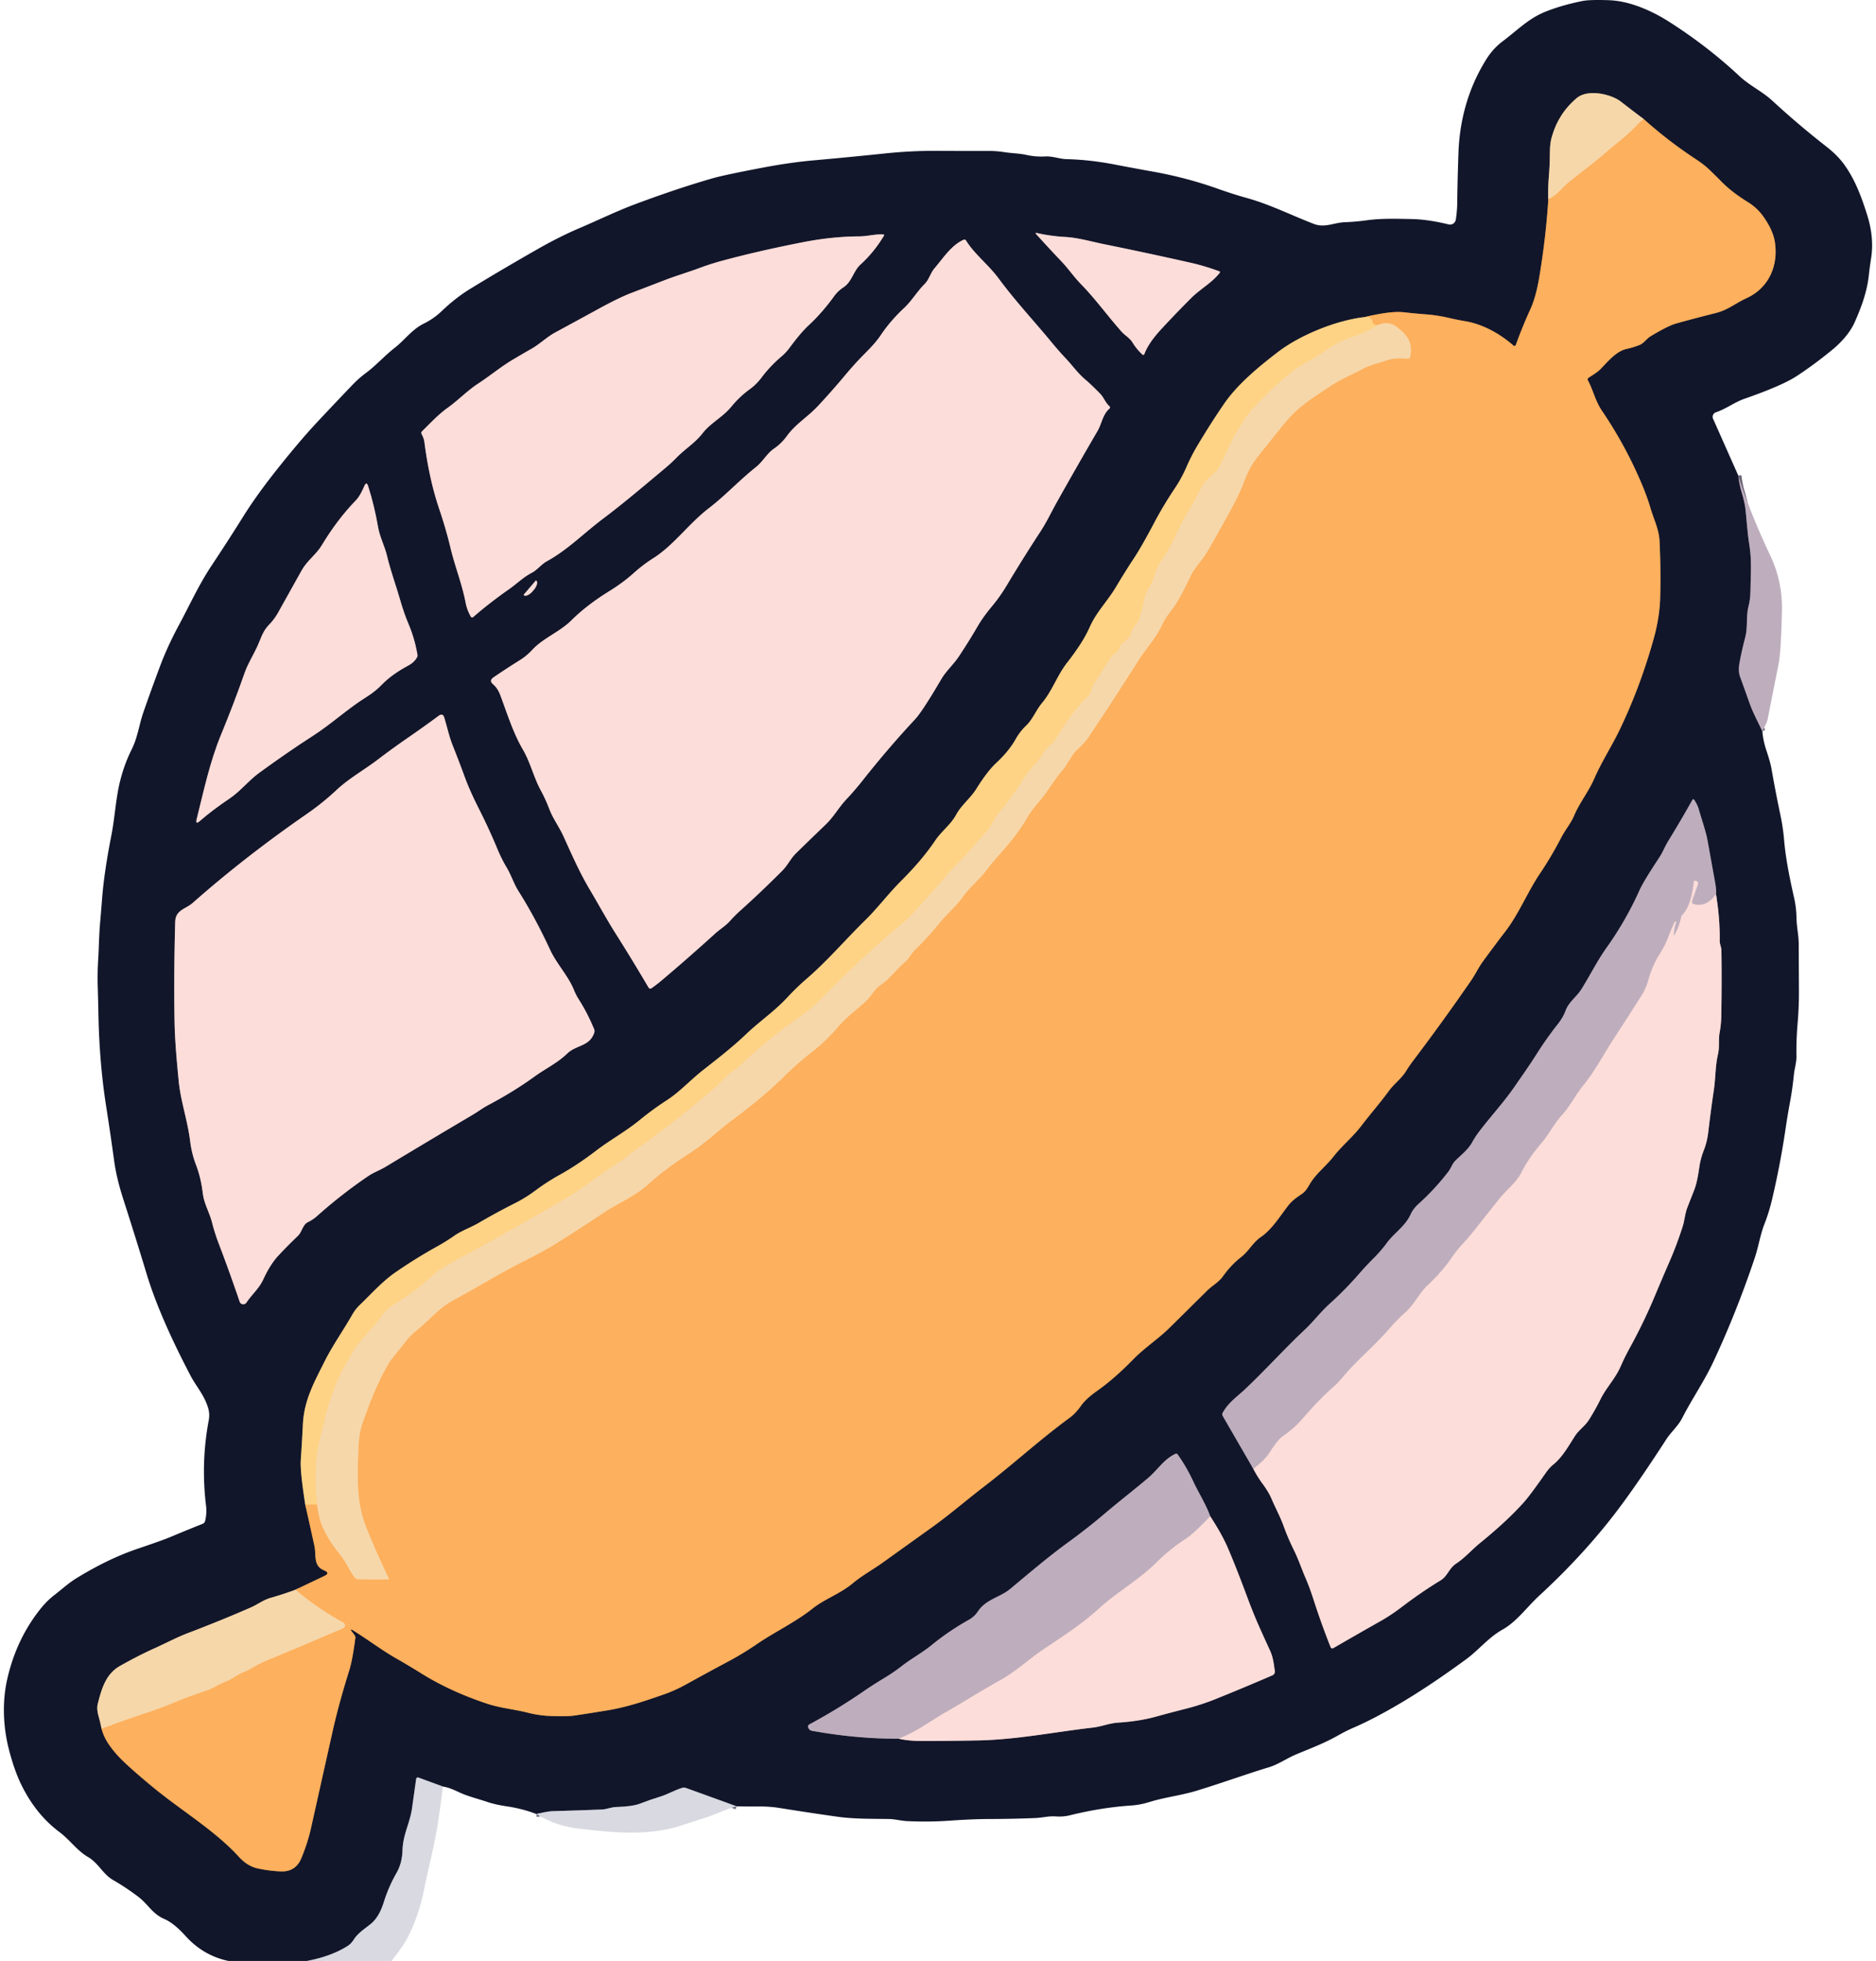 <svg xmlns="http://www.w3.org/2000/svg" version="1.1" viewBox="1.614 1.605 598.964 628.395" width="603.00" height="630.00">
<g stroke-width="2.00" fill="none" stroke-linecap="butt">
<path stroke="#686274" d="&#10;  M 557.68 154.01&#10;  Q 557.95 156.66 558.72 159.24&#10;  Q 559.71 162.57 559.92 164.38&#10;  C 560.42 168.45 560.52 171.92 561.26 176.47&#10;  C 562.04 181.26 561.64 186.24 561.57 191.12&#10;  Q 561.54 193.63 560.96 195.87&#10;  C 560.08 199.33 560.83 202.49 559.84 206.13&#10;  Q 558.76 210.14 558.02 214.32&#10;  Q 557.60 216.68 558.26 218.48&#10;  Q 559.86 222.89 561.33 227.04&#10;  C 562.42 230.13 563.98 232.93 565.39 235.93" data-c-stroke="686274"/>
<path stroke="#6b6d80" d="&#10;  M 236.52 580.44&#10;  L 220.27 574.56&#10;  Q 219.69 574.35 219.10 574.53&#10;  C 216.56 575.29 214.37 576.65 211.70 577.45&#10;  Q 208.84 578.32 205.60 579.57&#10;  Q 203.11 580.53 197.92 580.67&#10;  C 196.34 580.71 194.89 581.41 193.31 581.47&#10;  Q 185.52 581.78 177.66 582.00&#10;  C 175.82 582.05 174.09 582.56 172.28 582.89" data-c-stroke="6b6d80"/>
<path stroke="#6b6d80" d="&#10;  M 142.37 574.11&#10;  L 134.52 571.23&#10;  A 0.55 0.55 0.0 0 0 133.79 571.67&#10;  Q 133.16 576.16 132.47 581.05&#10;  C 131.82 585.75 129.56 589.49 129.42 594.44&#10;  Q 129.30 598.66 127.48 601.82&#10;  Q 124.99 606.15 123.42 611.14&#10;  C 122.58 613.81 121.33 616.47 119.11 618.24&#10;  C 117.31 619.67 115.08 621.12 113.83 623.10&#10;  Q 112.94 624.50 111.76 625.24&#10;  Q 106.42 628.58 98.72 630.00" data-c-stroke="6b6d80"/>
<path stroke="#886344" d="&#10;  M 496.77 65.50&#10;  Q 495.98 77.85 493.87 90.44&#10;  Q 492.82 96.74 491.03 100.67&#10;  Q 488.47 106.27 486.40 112.01&#10;  Q 486.12 112.80 485.49 112.25&#10;  C 481.28 108.58 475.81 105.50 470.20 104.55&#10;  Q 467.51 104.10 464.78 103.46&#10;  Q 461.26 102.64 457.66 102.36&#10;  Q 454.02 102.08 450.50 101.68&#10;  Q 446.25 101.19 438.03 103.20" data-c-stroke="886344"/>
<path stroke="#887558" d="&#10;  M 438.03 103.20&#10;  C 428.84 104.22 417.24 108.94 410.09 114.41&#10;  C 403.94 119.12 397.09 124.78 392.81 131.03&#10;  Q 388.61 137.15 384.44 144.12&#10;  Q 382.36 147.58 380.83 151.11&#10;  Q 379.22 154.82 377.08 158.02&#10;  Q 373.30 163.66 370.22 169.51&#10;  Q 366.37 176.80 363.87 180.58&#10;  Q 361.04 184.87 358.11 189.79&#10;  C 355.45 194.25 351.89 197.73 349.76 202.53&#10;  Q 348.47 205.43 346.52 208.39&#10;  Q 344.53 211.39 342.56 213.89&#10;  C 339.27 218.05 337.84 222.84 334.45 226.89&#10;  C 332.48 229.24 331.54 232.06 329.28 234.22&#10;  Q 327.34 236.08 326.03 238.42&#10;  Q 323.87 242.28 319.77 246.11&#10;  Q 316.85 248.83 313.41 254.37&#10;  C 311.51 257.44 308.67 259.48 306.93 262.67&#10;  C 305.18 265.89 302.23 267.95 300.18 271.00&#10;  Q 296.01 277.19 289.36 283.82&#10;  C 285.24 287.92 281.70 292.65 277.85 296.42&#10;  C 271.47 302.66 265.72 309.46 259.01 315.24&#10;  Q 255.72 318.08 252.74 321.30&#10;  C 248.66 325.71 243.85 328.93 239.56 333.03&#10;  C 235.25 337.15 230.44 340.86 225.67 344.61&#10;  C 221.68 347.75 218.27 351.54 214.08 354.24&#10;  Q 209.65 357.10 205.41 360.57&#10;  C 200.96 364.21 196.08 366.85 191.65 370.23&#10;  Q 185.47 374.95 179.97 378.00&#10;  Q 175.81 380.31 172.27 382.94&#10;  Q 168.88 385.47 165.51 387.16&#10;  Q 159.56 390.15 153.76 393.54&#10;  C 151.23 395.02 148.38 395.95 146.02 397.61&#10;  Q 143.46 399.41 140.64 400.97&#10;  Q 133.57 404.90 127.08 409.39&#10;  C 122.89 412.30 119.40 416.25 115.73 419.78&#10;  Q 114.31 421.15 113.36 422.81&#10;  C 110.42 427.97 107.01 432.73 104.38 437.99&#10;  C 101.09 444.56 97.87 450.29 97.48 457.95&#10;  Q 97.21 463.42 96.80 469.50&#10;  Q 96.56 473.03 98.24 483.80" data-c-stroke="887558"/>
<path stroke="#886344" d="&#10;  M 98.24 483.80&#10;  Q 99.71 490.35 101.16 496.95&#10;  C 101.82 499.94 100.68 503.37 104.28 504.84&#10;  Q 106.34 505.68 104.33 506.64&#10;  L 95.11 511.03" data-c-stroke="886344"/>
<path stroke="#84776a" d="&#10;  M 95.11 511.03&#10;  Q 91.53 512.38 87.18 513.63&#10;  C 84.71 514.34 82.99 515.75 80.76 516.73&#10;  Q 71.34 520.86 60.60 524.94&#10;  C 57.04 526.30 53.58 528.15 50.01 529.76&#10;  Q 44.58 532.20 38.76 535.51&#10;  C 34.22 538.09 32.90 542.96 31.72 547.56&#10;  Q 31.29 549.22 31.99 551.67&#10;  Q 32.47 553.37 32.93 555.57" data-c-stroke="84776a"/>
<path stroke="#886344" d="&#10;  M 32.93 555.57&#10;  Q 33.55 557.99 35.03 560.25&#10;  Q 37.01 563.28 40.20 566.30&#10;  Q 43.82 569.73 49.80 574.64&#10;  C 58.78 581.99 69.35 588.26 77.05 596.73&#10;  Q 79.68 599.61 82.95 600.34&#10;  Q 86.41 601.11 90.28 601.30&#10;  Q 95.13 601.53 96.97 597.09&#10;  Q 99.01 592.18 100.08 587.40&#10;  Q 103.56 571.79 107.05 556.21&#10;  Q 108.99 547.55 112.38 536.74&#10;  Q 113.34 533.68 114.29 526.59&#10;  Q 114.36 526.02 114.02 525.56&#10;  L 113.23 524.51&#10;  Q 112.31 523.30 113.60 524.10&#10;  C 118.30 526.98 122.59 530.31 127.40 533.05&#10;  Q 131.41 535.34 135.50 537.89&#10;  Q 144.66 543.59 156.41 547.52&#10;  C 160.74 548.97 165.13 549.32 169.48 550.42&#10;  Q 173.27 551.38 176.82 551.50&#10;  Q 182.33 551.69 184.51 551.36&#10;  Q 190.03 550.54 195.19 549.68&#10;  C 201.70 548.59 207.15 546.68 213.13 544.61&#10;  Q 216.73 543.36 220.37 541.35&#10;  Q 227.40 537.47 234.42 533.72&#10;  Q 238.57 531.50 243.04 528.45&#10;  C 248.76 524.54 255.23 521.55 260.99 516.99&#10;  C 264.76 514.00 269.76 512.31 273.70 509.02&#10;  C 276.70 506.51 280.31 504.54 283.56 502.21&#10;  Q 291.31 496.65 299.23 490.98&#10;  C 304.90 486.92 310.23 482.29 315.94 477.91&#10;  C 325.18 470.83 333.81 462.87 343.27 455.96&#10;  Q 345.21 454.55 346.95 452.07&#10;  Q 348.51 449.85 352.03 447.37&#10;  Q 357.62 443.43 363.70 437.20&#10;  C 367.36 433.46 371.71 430.68 375.46 426.97&#10;  Q 381.51 420.99 387.40 415.17&#10;  C 389.09 413.51 391.06 412.55 392.49 410.54&#10;  Q 395.03 406.97 398.24 404.47&#10;  C 400.77 402.50 402.02 399.77 404.60 398.01&#10;  C 408.15 395.61 410.79 391.26 413.39 387.91&#10;  C 414.61 386.34 416.12 385.31 417.74 384.21&#10;  C 419.15 383.26 419.74 381.89 420.62 380.52&#10;  C 422.53 377.52 425.60 375.15 427.82 372.32&#10;  C 430.66 368.68 434.05 366.01 436.82 362.37&#10;  C 439.69 358.61 442.86 355.00 445.69 351.14&#10;  C 447.34 348.89 449.61 347.33 451.15 344.85&#10;  Q 452.24 343.08 453.46 341.48&#10;  Q 463.29 328.48 472.01 315.81&#10;  C 473.39 313.81 474.37 311.66 475.83 309.65&#10;  Q 479.37 304.81 483.01 300.06&#10;  C 487.38 294.36 490.13 287.37 494.11 281.49&#10;  Q 497.77 276.06 500.91 269.99&#10;  C 502.18 267.53 503.99 265.46 505.05 262.95&#10;  C 506.78 258.86 509.72 255.19 511.40 251.33&#10;  C 513.94 245.50 517.17 240.66 519.85 235.03&#10;  Q 526.28 221.55 530.52 206.39&#10;  Q 532.48 199.41 532.64 192.93&#10;  Q 532.86 184.13 532.43 175.00&#10;  C 532.25 171.22 530.58 168.02 529.54 164.48&#10;  Q 528.45 160.77 526.72 156.69&#10;  Q 521.52 144.37 513.96 133.23&#10;  C 511.82 130.08 511.22 126.81 509.50 123.57&#10;  Q 509.18 122.97 509.76 122.59&#10;  C 511.14 121.69 512.50 120.92 513.66 119.72&#10;  C 515.86 117.45 518.58 114.14 521.82 113.43&#10;  Q 523.89 112.98 525.93 112.19&#10;  C 527.44 111.60 528.16 110.21 529.58 109.35&#10;  Q 535.11 106.01 537.78 105.26&#10;  Q 544.01 103.53 550.47 101.91&#10;  C 554.36 100.94 556.82 98.75 560.29 97.17&#10;  C 567.37 93.95 570.60 86.84 569.40 79.15&#10;  Q 568.81 75.39 565.72 71.01&#10;  Q 563.74 68.23 560.78 66.39&#10;  Q 555.52 63.14 552.20 59.74&#10;  Q 550.34 57.84 548.37 55.96&#10;  Q 546.65 54.32 544.11 52.65&#10;  Q 535.21 46.81 527.36 39.77" data-c-stroke="886344"/>
<path stroke="#84776a" d="&#10;  M 527.36 39.77&#10;  Q 523.53 36.90 519.92 34.09&#10;  C 517.05 31.87 509.52 29.96 505.86 33.04&#10;  Q 499.93 38.04 497.83 45.67&#10;  C 497.16 48.12 497.29 50.57 497.23 53.18&#10;  C 497.16 56.79 496.51 61.23 496.77 65.50" data-c-stroke="84776a"/>
<path stroke="#fac484" d="&#10;  M 527.36 39.77&#10;  Q 526.12 40.71 525.14 41.78&#10;  C 522.30 44.88 518.71 47.47 515.52 50.24&#10;  Q 512.56 52.81 509.45 55.21&#10;  Q 506.34 57.60 503.28 60.05&#10;  Q 502.68 60.53 500.24 62.98&#10;  Q 498.67 64.56 496.77 65.50" data-c-stroke="fac484"/>
<path stroke="#fac484" d="&#10;  M 32.93 555.57&#10;  Q 40.23 552.83 47.54 550.41&#10;  Q 51.55 549.08 56.86 546.91&#10;  Q 61.38 545.06 66.19 543.48&#10;  C 68.59 542.70 70.69 541.25 73.11 540.29&#10;  C 74.97 539.56 76.31 538.30 78.24 537.54&#10;  C 80.64 536.61 82.87 534.98 85.05 534.07&#10;  Q 97.75 528.77 110.37 523.40&#10;  A 1.01 1.01 0.0 0 0 110.46 521.59&#10;  Q 101.99 516.94 95.11 511.03" data-c-stroke="fac484"/>
<path stroke="#fec272" d="&#10;  M 98.24 483.80&#10;  L 102.04 483.69" data-c-stroke="fec272"/>
<path stroke="#fac484" d="&#10;  M 102.04 483.69&#10;  Q 102.53 488.30 104.05 491.49&#10;  Q 106.06 495.72 109.25 499.59&#10;  C 111.35 502.12 112.33 505.04 114.48 507.54&#10;  Q 114.53 507.60 114.61 507.61&#10;  Q 119.74 507.86 124.97 507.69&#10;  A 0.11 0.11 0.0 0 0 125.06 507.53&#10;  Q 120.79 498.62 117.66 490.72&#10;  C 114.51 482.77 114.93 474.04 115.32 465.00&#10;  Q 115.50 460.66 116.72 457.27&#10;  C 118.98 450.98 121.25 445.01 124.65 439.09&#10;  C 126.12 436.53 128.12 434.61 129.82 432.28&#10;  Q 131.69 429.70 134.13 427.77&#10;  C 138.03 424.68 140.87 420.93 145.45 418.42&#10;  Q 151.40 415.16 157.61 411.57&#10;  Q 162.64 408.66 167.82 406.02&#10;  Q 174.96 402.39 178.04 400.47&#10;  Q 185.75 395.67 193.69 390.36&#10;  C 198.40 387.20 203.79 385.10 208.04 381.23&#10;  C 212.21 377.44 216.88 374.10 221.58 371.09&#10;  C 226.48 367.94 230.92 363.65 235.12 360.54&#10;  Q 245.03 353.21 252.38 345.96&#10;  Q 256.38 342.02 260.54 338.83&#10;  Q 264.98 335.40 269.04 330.69&#10;  C 271.52 327.82 274.68 325.37 277.59 322.82&#10;  C 279.60 321.05 280.64 318.62 282.78 317.18&#10;  C 285.78 315.16 287.82 312.10 290.72 309.72&#10;  C 291.66 308.94 292.63 307.03 293.77 305.93&#10;  Q 297.95 301.87 301.49 297.48&#10;  C 303.91 294.49 306.85 292.13 309.08 288.98&#10;  C 311.34 285.77 314.51 283.37 316.90 280.12&#10;  Q 318.36 278.14 320.16 276.14&#10;  Q 320.84 275.37 321.54 274.59&#10;  Q 326.70 268.83 329.59 263.78&#10;  C 330.88 261.51 332.67 259.49 334.33 257.47&#10;  C 336.68 254.61 338.43 251.39 340.89 248.58&#10;  C 342.87 246.31 343.82 243.47 346.14 241.43&#10;  Q 348.12 239.69 349.68 237.35&#10;  Q 357.84 225.11 365.38 213.22&#10;  C 367.89 209.26 371.06 206.01 372.95 201.79&#10;  C 373.91 199.66 375.41 197.94 376.73 196.06&#10;  C 378.95 192.88 380.46 189.45 382.16 186.06&#10;  C 383.62 183.14 386.07 180.84 387.72 177.93&#10;  Q 392.57 169.42 396.27 162.52&#10;  Q 397.91 159.46 399.45 155.36&#10;  Q 400.94 151.38 403.20 148.49&#10;  Q 407.00 143.64 411.87 137.65&#10;  Q 414.16 134.82 416.65 132.65&#10;  C 419.90 129.80 423.25 127.80 426.70 125.46&#10;  C 430.11 123.14 433.99 121.61 437.60 119.66&#10;  C 439.88 118.44 442.45 117.99 444.89 117.10&#10;  C 447.04 116.31 449.45 116.39 451.70 116.54&#10;  Q 452.35 116.58 452.49 115.94&#10;  C 453.49 111.31 451.29 108.59 447.80 106.12&#10;  C 446.02 104.86 443.93 104.97 442.02 105.79" data-c-stroke="fac484"/>
<path stroke="#fec272" d="&#10;  M 442.02 105.79&#10;  Q 440.59 105.75 440.46 105.00&#10;  Q 440.09 102.94 438.03 103.20" data-c-stroke="fec272"/>
<path stroke="#fad598" d="&#10;  M 442.02 105.79&#10;  Q 438.42 108.17 434.39 109.44&#10;  C 431.12 110.46 427.44 112.41 424.71 114.42&#10;  C 421.34 116.91 417.62 118.33 414.38 120.96&#10;  Q 407.82 126.29 402.02 132.62&#10;  C 400.01 134.81 398.58 137.32 397.00 139.84&#10;  C 394.63 143.62 393.30 147.72 391.07 151.60&#10;  C 390.20 153.10 388.79 153.98 387.58 155.16&#10;  Q 386.19 156.52 385.34 158.26&#10;  Q 383.51 161.98 381.38 165.45&#10;  Q 379.36 168.73 377.64 172.60&#10;  Q 375.76 176.85 372.49 181.72&#10;  Q 371.14 183.74 370.59 185.89&#10;  Q 370.06 187.96 368.93 189.66&#10;  Q 367.76 191.41 367.39 193.20&#10;  Q 366.75 196.32 365.93 199.05&#10;  Q 365.45 200.64 364.44 201.89&#10;  Q 363.28 203.31 362.85 205.09&#10;  A 1.89 1.88 -13.9 0 1 362.27 206.05&#10;  L 359.88 208.09&#10;  Q 359.48 208.43 359.37 208.93&#10;  Q 358.97 210.67 357.36 211.48&#10;  Q 356.89 211.71 356.61 212.16&#10;  Q 353.99 216.39 351.05 220.85&#10;  Q 350.42 221.80 350.23 222.89&#10;  C 349.91 224.76 348.26 225.45 347.16 226.76&#10;  Q 342.71 232.04 338.79 238.56&#10;  C 337.77 240.26 335.94 241.06 335.00 242.74&#10;  C 333.23 245.89 330.47 248.06 328.63 251.05&#10;  Q 325.10 256.82 320.92 261.67&#10;  Q 320.11 262.62 319.48 263.74&#10;  C 318.44 265.60 317.42 267.40 315.96 268.93&#10;  C 313.05 271.98 310.53 275.29 307.53 278.19&#10;  Q 305.23 280.42 303.15 283.00&#10;  C 300.29 286.55 297.09 289.75 294.09 293.19&#10;  Q 291.86 295.75 289.04 298.10&#10;  Q 276.26 308.79 263.90 321.45&#10;  Q 260.66 324.77 257.00 327.31&#10;  Q 247.28 334.05 238.57 342.24&#10;  C 236.53 344.16 234.17 345.56 232.26 347.55&#10;  Q 230.17 349.72 227.94 351.62&#10;  Q 215.94 361.81 203.77 370.38&#10;  C 202.33 371.40 201.09 372.64 199.60 373.59&#10;  Q 194.27 377.01 189.67 380.42&#10;  Q 185.31 383.66 180.16 386.64&#10;  Q 168.66 393.30 157.44 399.55&#10;  Q 153.26 401.88 148.56 404.41&#10;  Q 141.51 408.19 139.92 409.67&#10;  Q 133.78 415.33 126.70 419.66&#10;  Q 124.32 421.10 122.75 423.34&#10;  C 119.73 427.66 115.44 431.16 112.96 435.78&#10;  C 111.04 439.34 109.10 442.38 107.67 446.28&#10;  Q 105.55 452.05 104.82 455.30&#10;  C 103.73 460.18 102.07 465.11 101.77 469.84&#10;  Q 101.32 476.83 102.04 483.69" data-c-stroke="fad598"/>
<path stroke="#887a82" d="&#10;  M 367.31 114.94&#10;  C 368.39 112.03 370.84 109.04 372.93 106.80&#10;  Q 377.54 101.83 382.34 97.04&#10;  C 385.19 94.20 388.99 92.20 391.44 88.99&#10;  A 0.28 0.28 0.0 0 0 391.32 88.56&#10;  Q 386.53 86.82 382.54 85.91&#10;  Q 369.13 82.87 354.34 79.86&#10;  C 350.17 79.01 346.05 77.77 341.73 77.53&#10;  Q 337.16 77.27 332.87 76.29&#10;  Q 332.11 76.12 332.63 76.70&#10;  Q 336.64 81.13 340.72 85.42&#10;  C 342.92 87.73 344.68 90.35 346.90 92.62&#10;  C 351.56 97.38 355.52 102.91 359.93 107.86&#10;  C 361.09 109.16 362.57 109.88 363.51 111.43&#10;  Q 364.73 113.45 366.53 115.12&#10;  Q 367.06 115.62 367.31 114.94" data-c-stroke="887a82"/>
<path stroke="#887a82" d="&#10;  M 213.68 91.31&#10;  Q 207.96 93.51 202.72 95.51&#10;  Q 198.74 97.04 192.15 100.65&#10;  Q 185.42 104.34 178.43 108.12&#10;  C 175.64 109.62 173.48 111.84 170.67 113.43&#10;  Q 167.67 115.14 164.76 116.87&#10;  C 160.90 119.17 157.45 122.06 153.67 124.53&#10;  C 150.20 126.79 147.25 129.89 143.83 132.34&#10;  C 140.85 134.47 138.34 137.21 135.70 139.79&#10;  Q 135.30 140.18 135.54 140.69&#10;  C 135.97 141.56 136.31 142.31 136.44 143.30&#10;  Q 137.96 155.13 141.13 164.54&#10;  Q 143.38 171.20 144.83 177.28&#10;  C 146.25 183.24 148.47 188.58 149.64 194.69&#10;  Q 150.08 197.01 151.30 199.20&#10;  A 0.51 0.51 0.0 0 0 152.07 199.34&#10;  Q 157.43 194.70 163.50 190.46&#10;  C 166.03 188.70 168.02 186.64 170.83 185.17&#10;  C 172.63 184.24 173.87 182.46 175.73 181.44&#10;  C 182.42 177.75 187.57 172.43 193.77 167.77&#10;  C 200.52 162.69 207.10 157.08 213.67 151.58&#10;  Q 215.59 149.98 217.24 148.28&#10;  C 219.99 145.48 223.24 143.51 225.61 140.45&#10;  C 228.19 137.11 232.03 135.33 234.78 131.98&#10;  Q 237.51 128.66 240.74 126.33&#10;  Q 242.84 124.82 244.51 122.60&#10;  Q 247.27 118.92 250.99 115.76&#10;  Q 252.32 114.63 253.51 113.04&#10;  C 255.42 110.48 257.38 107.95 259.71 105.77&#10;  Q 264.05 101.72 267.77 96.55&#10;  Q 268.99 94.86 270.78 93.68&#10;  C 273.56 91.84 273.91 88.49 276.29 86.33&#10;  Q 280.66 82.36 283.79 77.08&#10;  A 0.23 0.23 0.0 0 0 283.61 76.74&#10;  C 280.94 76.57 278.60 77.33 275.96 77.35&#10;  Q 267.14 77.40 258.04 79.18&#10;  Q 243.85 81.94 231.88 85.17&#10;  Q 228.23 86.15 224.31 87.61&#10;  C 220.79 88.91 217.22 89.95 213.68 91.31" data-c-stroke="887a82"/>
<path stroke="#887a82" d="&#10;  M 173.74 254.87&#10;  Q 175.29 257.72 176.49 260.88&#10;  C 177.70 264.04 179.66 266.60 181.04 269.63&#10;  C 183.69 275.48 186.18 281.18 189.53 286.80&#10;  C 192.26 291.40 194.87 296.22 197.81 300.86&#10;  Q 203.16 309.33 208.30 318.07&#10;  A 0.66 0.66 0.0 0 0 209.24 318.28&#10;  Q 210.82 317.18 212.24 315.99&#10;  Q 220.42 309.12 229.58 300.82&#10;  C 231.13 299.41 232.99 298.31 234.39 296.74&#10;  Q 235.96 294.98 237.69 293.43&#10;  Q 244.52 287.30 251.17 280.62&#10;  C 252.94 278.84 253.84 276.73 255.60 275.01&#10;  Q 260.20 270.51 265.07 265.84&#10;  C 267.73 263.29 269.26 260.35 271.74 257.72&#10;  Q 274.41 254.89 276.97 251.65&#10;  Q 285.08 241.38 293.75 232.09&#10;  Q 296.06 229.62 302.16 219.22&#10;  C 303.69 216.61 306.03 214.60 307.83 211.89&#10;  Q 311.14 206.89 313.68 202.51&#10;  Q 315.53 199.31 318.33 195.97&#10;  Q 320.92 192.88 323.11 189.23&#10;  Q 328.43 180.35 333.96 171.90&#10;  C 335.94 168.87 337.46 165.62 339.23 162.46&#10;  Q 345.74 150.86 352.21 139.77&#10;  C 353.65 137.30 353.83 134.55 356.00 132.60&#10;  Q 356.49 132.17 356.00 131.73&#10;  C 354.71 130.56 354.29 129.02 353.04 127.73&#10;  Q 350.55 125.15 348.07 123.01&#10;  C 345.80 121.05 344.11 118.63 342.03 116.43&#10;  Q 339.81 114.08 337.60 111.40&#10;  C 332.04 104.65 326.00 98.23 320.53 90.84&#10;  C 317.20 86.34 312.80 83.08 310.10 78.71&#10;  Q 309.79 78.22 309.26 78.46&#10;  C 305.33 80.23 302.69 84.41 299.96 87.61&#10;  C 298.63 89.18 298.27 91.16 296.80 92.63&#10;  C 294.36 95.06 292.66 98.07 290.18 100.36&#10;  Q 285.88 104.35 282.69 109.09&#10;  C 280.79 111.91 278.43 114.05 276.14 116.45&#10;  Q 273.80 118.90 271.27 121.92&#10;  Q 267.19 126.80 262.58 131.75&#10;  C 259.39 135.18 255.45 137.46 252.66 141.32&#10;  Q 250.90 143.74 248.52 145.37&#10;  C 246.21 146.95 244.97 149.52 242.73 151.29&#10;  C 237.42 155.49 232.97 160.37 227.60 164.49&#10;  C 221.20 169.40 216.43 176.27 209.90 180.43&#10;  Q 206.54 182.56 203.69 185.12&#10;  Q 200.11 188.34 195.64 191.09&#10;  Q 188.52 195.49 183.55 200.41&#10;  C 179.76 204.17 174.58 206.02 171.02 209.85&#10;  Q 169.20 211.82 167.04 213.16&#10;  Q 162.78 215.81 158.58 218.68&#10;  Q 157.09 219.71 158.47 220.89&#10;  C 159.52 221.79 160.27 223.05 160.76 224.34&#10;  C 162.89 230.04 164.88 236.46 167.98 241.75&#10;  C 170.42 245.91 171.44 250.63 173.74 254.87" data-c-stroke="887a82"/>
<path stroke="#887a82" d="&#10;  M 82.87 208.74&#10;  C 81.53 211.65 79.84 214.26 78.77 217.31&#10;  Q 75.38 226.98 71.29 236.90&#10;  C 67.69 245.60 65.75 254.77 63.43 264.06&#10;  Q 62.94 266.00 64.45 264.69&#10;  Q 68.59 261.10 73.92 257.53&#10;  C 77.48 255.13 79.95 251.83 83.45 249.27&#10;  Q 92.63 242.58 100.73 237.37&#10;  C 106.69 233.53 111.84 228.71 117.75 225.02&#10;  Q 120.67 223.20 122.76 221.03&#10;  Q 125.91 217.75 131.35 214.83&#10;  Q 133.20 213.83 134.06 212.26&#10;  Q 134.28 211.87 134.20 211.43&#10;  Q 133.31 206.21 131.37 201.65&#10;  Q 129.87 198.11 128.62 193.74&#10;  C 127.27 189.04 125.62 184.62 124.48 179.86&#10;  C 123.71 176.60 122.14 173.79 121.56 170.43&#10;  Q 120.40 163.69 118.40 157.41&#10;  Q 117.88 155.76 117.18 157.34&#10;  C 116.43 159.05 115.66 160.70 114.34 162.07&#10;  Q 108.43 168.20 103.55 176.31&#10;  C 101.72 179.35 98.90 181.18 97.13 184.31&#10;  Q 93.37 191.00 89.53 197.92&#10;  Q 88.38 200.00 86.59 201.85&#10;  C 84.50 204.01 84.04 206.22 82.87 208.74" data-c-stroke="887a82"/>
<path stroke="#887a82" d="&#10;  M 172.12 187.68&#10;  L 168.29 192.15&#10;  A 0.12 0.12 0.0 0 0 168.31 192.32&#10;  L 168.35 192.36&#10;  A 2.87 1.28 -49.4 0 0 171.19 191.01&#10;  L 171.44 190.72&#10;  A 2.87 1.28 -49.4 0 0 172.33 187.71&#10;  L 172.29 187.67&#10;  A 0.12 0.12 0.0 0 0 172.12 187.68" data-c-stroke="887a82"/>
<path stroke="#887a82" d="&#10;  M 159.85 273.70&#10;  Q 157.16 267.23 153.96 260.90&#10;  Q 151.03 255.13 149.42 250.75&#10;  Q 147.50 245.51 145.50 240.49&#10;  C 144.34 237.57 143.72 234.56 142.80 231.58&#10;  Q 142.32 230.02 141.01 230.99&#10;  Q 135.90 234.76 131.24 237.96&#10;  Q 125.99 241.59 121.60 244.94&#10;  C 117.16 248.34 112.36 250.94 108.27 254.76&#10;  Q 103.80 258.94 98.90 262.33&#10;  Q 79.03 276.06 62.16 290.94&#10;  C 59.88 292.96 56.65 293.16 56.54 297.01&#10;  Q 56.08 313.25 56.32 328.49&#10;  C 56.42 335.11 57.06 341.89 57.70 348.40&#10;  C 58.29 354.35 60.52 360.78 61.33 367.30&#10;  Q 61.83 371.31 63.20 374.87&#10;  Q 64.78 378.98 65.38 383.96&#10;  C 65.79 387.40 67.53 390.11 68.35 393.36&#10;  Q 69.19 396.70 70.55 400.26&#10;  Q 73.95 409.17 77.21 418.75&#10;  A 1.22 1.21 -37.5 0 0 79.37 419.03&#10;  C 81.11 416.43 83.45 414.47 84.75 411.64&#10;  Q 86.98 406.82 89.52 404.07&#10;  Q 92.36 401.00 95.87 397.64&#10;  C 97.20 396.36 97.39 394.08 99.06 393.26&#10;  Q 100.67 392.47 102.01 391.29&#10;  Q 109.97 384.19 118.50 378.43&#10;  C 120.18 377.30 122.23 376.57 124.05 375.47&#10;  Q 137.86 367.14 151.67 358.98&#10;  Q 153.13 358.11 154.62 357.10&#10;  Q 155.74 356.35 156.91 355.73&#10;  Q 165.18 351.34 171.71 346.60&#10;  C 175.19 344.09 179.09 342.24 182.20 339.23&#10;  C 185.20 336.34 189.45 337.03 190.90 332.46&#10;  Q 191.06 331.94 190.86 331.45&#10;  Q 188.75 326.29 185.82 321.70&#10;  Q 185.04 320.48 184.36 318.82&#10;  C 182.52 314.27 178.82 310.50 176.71 305.93&#10;  Q 171.92 295.61 166.64 287.25&#10;  C 165.04 284.71 164.27 282.04 162.76 279.53&#10;  Q 161.20 276.94 159.85 273.70" data-c-stroke="887a82"/>
<path stroke="#887a82" d="&#10;  M 402.21 472.33&#10;  Q 403.44 474.74 405.19 477.12&#10;  Q 407.15 479.79 408.05 481.93&#10;  C 409.32 484.92 410.83 487.63 411.91 490.64&#10;  Q 413.30 494.50 415.19 498.31&#10;  C 416.63 501.20 417.63 504.25 418.92 507.24&#10;  Q 420.25 510.31 421.47 514.11&#10;  Q 423.99 521.95 426.98 529.45&#10;  A 0.60 0.60 0.0 0 0 427.84 529.75&#10;  Q 435.73 525.17 442.75 521.22&#10;  Q 446.35 519.19 449.78 516.57&#10;  Q 455.89 511.90 462.25 508.03&#10;  C 464.45 506.69 464.96 504.15 467.18 502.69&#10;  C 470.03 500.82 472.24 498.21 474.90 496.05&#10;  Q 483.53 489.04 488.91 483.03&#10;  Q 490.99 480.70 495.94 473.61&#10;  Q 497.09 471.96 498.43 470.87&#10;  C 501.26 468.57 503.33 464.88 505.29 461.81&#10;  C 506.57 459.80 508.54 458.60 509.84 456.53&#10;  Q 511.87 453.29 513.42 450.15&#10;  C 515.34 446.24 518.26 443.42 520.01 439.36&#10;  Q 521.23 436.55 522.90 433.51&#10;  Q 527.38 425.37 530.99 416.74&#10;  Q 533.18 411.49 535.64 405.85&#10;  Q 537.86 400.76 539.80 394.78&#10;  C 540.47 392.73 540.57 390.53 541.37 388.50&#10;  Q 542.44 385.75 543.51 383.04&#10;  C 544.44 380.67 544.82 378.02 545.20 375.50&#10;  Q 545.62 372.74 546.67 370.07&#10;  Q 547.70 367.46 548.07 364.23&#10;  Q 548.83 357.72 549.85 350.82&#10;  C 550.42 346.92 550.29 343.12 551.16 339.47&#10;  C 551.72 337.14 551.27 334.81 551.69 332.55&#10;  Q 552.17 329.91 552.22 327.41&#10;  Q 552.42 316.71 552.27 306.24&#10;  C 552.26 305.10 551.70 304.16 551.72 303.06&#10;  Q 551.82 295.90 550.52 288.14" data-c-stroke="887a82"/>
<path stroke="#686274" d="&#10;  M 550.52 288.14&#10;  Q 550.71 286.99 550.22 284.26&#10;  Q 549.04 277.77 547.88 271.26&#10;  C 547.30 267.98 545.98 264.41 545.03 261.02&#10;  Q 544.58 259.44 543.56 257.96&#10;  Q 543.22 257.47 542.93 257.99&#10;  Q 539.24 264.58 535.17 271.21&#10;  C 534.12 272.92 533.46 274.72 532.35 276.40&#10;  Q 527.29 284.05 526.06 286.79&#10;  Q 521.66 296.59 515.46 305.29&#10;  C 512.39 309.61 510.19 314.12 507.39 318.59&#10;  C 505.85 321.04 503.35 322.69 502.36 325.35&#10;  Q 501.50 327.67 499.86 329.73&#10;  Q 496.19 334.37 492.98 339.45&#10;  C 490.76 342.97 488.36 346.34 486.01 349.75&#10;  C 482.41 354.96 478.26 359.40 474.54 364.30&#10;  Q 473.34 365.88 472.35 367.67&#10;  C 471.09 369.96 468.88 371.67 467.03 373.48&#10;  C 465.92 374.56 465.61 375.94 464.67 377.14&#10;  Q 460.41 382.66 455.18 387.39&#10;  Q 453.42 388.99 452.63 390.75&#10;  C 450.90 394.59 447.40 396.64 444.98 399.94&#10;  Q 443.08 402.52 440.64 404.94&#10;  Q 438.39 407.18 436.14 409.77&#10;  Q 431.62 414.95 426.68 419.40&#10;  C 423.76 422.02 421.51 425.07 418.72 427.69&#10;  C 412.14 433.85 406.11 440.60 399.55 446.78&#10;  C 396.85 449.32 394.23 451.00 392.36 454.36&#10;  A 1.01 1.00 44.7 0 0 392.37 455.34&#10;  L 402.21 472.33" data-c-stroke="686274"/>
<path stroke="#dec6cb" d="&#10;  M 550.52 288.14&#10;  Q 547.47 292.52 543.33 291.32&#10;  A 0.75 0.74 17.7 0 1 542.83 290.36&#10;  L 544.75 284.89&#10;  A 0.69 0.69 0.0 0 0 544.41 284.05&#10;  L 544.04 283.87&#10;  A 0.43 0.43 0.0 0 0 543.42 284.20&#10;  C 543.08 287.40 542.20 292.33 539.83 294.70&#10;  Q 539.41 295.12 539.31 295.71&#10;  Q 538.86 298.22 537.34 301.01&#10;  Q 536.88 301.83 536.97 300.90&#10;  Q 537.15 298.95 537.71 297.19&#10;  Q 537.77 296.99 537.58 296.92&#10;  L 537.57 296.91&#10;  Q 537.37 296.84 537.29 297.03&#10;  Q 536.11 299.63 535.12 302.21&#10;  Q 534.14 304.77 532.56 307.23&#10;  Q 530.16 310.97 528.86 315.65&#10;  Q 528.11 318.35 526.64 320.68&#10;  Q 522.02 327.98 517.43 335.01&#10;  C 514.34 339.76 511.75 344.85 508.09 349.30&#10;  C 505.57 352.38 503.84 356.00 501.17 358.93&#10;  C 498.58 361.79 496.91 365.26 494.47 368.08&#10;  Q 490.43 372.78 488.16 377.34&#10;  C 486.53 380.60 483.34 382.93 481.05 385.81&#10;  Q 477.10 390.76 473.12 395.81&#10;  Q 471.43 397.94 469.46 400.07&#10;  Q 467.49 402.19 466.03 404.33&#10;  Q 462.63 409.27 458.12 413.46&#10;  C 455.32 416.06 453.95 419.50 450.98 422.14&#10;  Q 448.32 424.52 445.90 427.31&#10;  C 441.08 432.90 435.24 437.64 430.55 443.31&#10;  Q 429.26 444.87 427.33 446.56&#10;  Q 423.34 450.04 417.99 456.25&#10;  Q 415.34 459.34 411.44 462.02&#10;  Q 410.07 462.96 407.31 467.25&#10;  Q 405.87 469.47 402.21 472.33" data-c-stroke="dec6cb"/>
<path stroke="#887a82" d="&#10;  M 288.55 558.78&#10;  Q 291.57 559.49 295.50 559.50&#10;  Q 304.71 559.52 314.06 559.33&#10;  C 326.39 559.08 338.53 556.61 350.66 555.23&#10;  C 353.45 554.92 355.93 553.82 358.80 553.63&#10;  Q 365.65 553.19 371.04 551.69&#10;  Q 375.47 550.46 380.35 549.23&#10;  Q 385.52 547.92 390.20 546.03&#10;  Q 399.13 542.43 408.31 538.47&#10;  A 1.31 1.31 0.0 0 0 409.09 537.07&#10;  C 408.72 534.71 408.57 532.74 407.51 530.45&#10;  Q 405.63 526.40 403.77 522.19&#10;  Q 402.16 518.54 400.38 513.78&#10;  Q 396.76 504.03 394.12 497.87&#10;  Q 392.13 493.22 388.38 487.52" data-c-stroke="887a82"/>
<path stroke="#686274" d="&#10;  M 388.38 487.52&#10;  C 386.99 483.60 384.63 479.99 382.99 476.45&#10;  Q 380.76 471.64 377.93 467.70&#10;  Q 377.64 467.30 377.19 467.51&#10;  C 373.48 469.25 371.55 472.61 368.52 475.18&#10;  C 363.98 479.03 359.26 482.65 354.73 486.50&#10;  Q 349.07 491.32 342.93 495.78&#10;  C 336.50 500.45 330.38 505.68 324.28 510.76&#10;  C 321.00 513.50 316.51 514.06 313.91 517.97&#10;  Q 312.78 519.67 311.05 520.64&#10;  Q 304.63 524.23 299.12 528.73&#10;  C 295.97 531.30 292.58 533.08 289.38 535.58&#10;  Q 286.75 537.63 283.35 539.66&#10;  Q 280.26 541.51 277.18 543.63&#10;  Q 269.00 549.27 259.92 554.16&#10;  Q 258.98 554.66 259.79 555.72&#10;  A 1.38 1.37 75.8 0 0 260.65 556.24&#10;  Q 275.11 558.85 288.55 558.78" data-c-stroke="686274"/>
<path stroke="#dec6cb" d="&#10;  M 388.38 487.52&#10;  Q 382.91 493.22 380.79 494.57&#10;  Q 375.57 497.91 371.25 502.22&#10;  C 365.58 507.88 358.40 511.86 352.67 517.11&#10;  C 347.20 522.12 340.93 526.10 334.71 530.30&#10;  C 330.10 533.41 326.03 537.29 321.02 540.06&#10;  C 314.81 543.49 308.81 547.39 302.59 550.86&#10;  Q 302.49 550.92 295.78 555.12&#10;  Q 292.58 557.12 288.55 558.78" data-c-stroke="dec6cb"/>
</g>
<path fill="#12162a" d="&#10;  M 557.68 154.01&#10;  Q 557.95 156.66 558.72 159.24&#10;  Q 559.71 162.57 559.92 164.38&#10;  C 560.42 168.45 560.52 171.92 561.26 176.47&#10;  C 562.04 181.26 561.64 186.24 561.57 191.12&#10;  Q 561.54 193.63 560.96 195.87&#10;  C 560.08 199.33 560.83 202.49 559.84 206.13&#10;  Q 558.76 210.14 558.02 214.32&#10;  Q 557.60 216.68 558.26 218.48&#10;  Q 559.86 222.89 561.33 227.04&#10;  C 562.42 230.13 563.98 232.93 565.39 235.93&#10;  Q 565.64 238.97 566.68 242.07&#10;  Q 567.98 245.94 568.34 248.06&#10;  Q 569.62 255.42 571.19 262.82&#10;  Q 572.00 266.61 572.36 270.74&#10;  C 572.90 277.07 574.22 283.29 575.62 289.55&#10;  Q 576.28 292.53 576.34 295.84&#10;  C 576.39 298.64 577.03 301.23 577.05 304.07&#10;  Q 577.09 311.67 577.12 319.66&#10;  Q 577.13 324.37 576.68 329.77&#10;  Q 576.24 334.98 576.32 340.02&#10;  C 576.36 342.11 575.70 344.01 575.50 346.02&#10;  Q 575.04 350.58 574.27 354.71&#10;  Q 573.48 358.96 572.83 363.37&#10;  Q 571.12 374.90 568.51 385.93&#10;  Q 567.52 390.14 566.06 393.85&#10;  C 564.69 397.36 564.18 401.06 562.94 404.75&#10;  Q 557.00 422.39 549.65 438.06&#10;  C 546.70 444.35 542.79 449.95 539.68 456.05&#10;  C 538.37 458.62 536.12 460.48 534.59 462.85&#10;  Q 526.39 475.52 520.17 483.93&#10;  Q 509.04 498.97 493.90 512.91&#10;  C 489.91 516.58 486.69 521.23 482.08 523.82&#10;  C 477.55 526.36 474.49 530.35 470.33 533.39&#10;  Q 458.27 542.22 448.27 548.04&#10;  Q 440.51 552.57 434.40 555.21&#10;  Q 431.84 556.32 429.24 557.80&#10;  C 424.94 560.24 420.47 561.91 415.98 563.78&#10;  C 412.94 565.05 410.27 566.99 407.25 567.91&#10;  C 399.57 570.25 391.87 573.06 384.04 575.44&#10;  C 378.97 576.98 373.83 577.53 368.70 579.12&#10;  Q 365.92 579.99 363.01 580.19&#10;  Q 353.40 580.84 343.48 583.30&#10;  Q 341.22 583.86 338.82 583.68&#10;  C 336.58 583.52 334.44 584.13 332.16 584.21&#10;  Q 324.64 584.50 317.92 584.51&#10;  Q 312.21 584.52 304.61 585.06&#10;  Q 298.06 585.51 291.25 585.19&#10;  C 289.20 585.09 287.33 584.54 285.27 584.51&#10;  C 279.57 584.43 274.02 584.53 268.55 583.74&#10;  Q 259.62 582.47 250.17 580.96&#10;  Q 247.09 580.47 243.51 580.50&#10;  Q 239.68 580.53 236.52 580.44&#10;  L 220.27 574.56&#10;  Q 219.69 574.35 219.10 574.53&#10;  C 216.56 575.29 214.37 576.65 211.70 577.45&#10;  Q 208.84 578.32 205.60 579.57&#10;  Q 203.11 580.53 197.92 580.67&#10;  C 196.34 580.71 194.89 581.41 193.31 581.47&#10;  Q 185.52 581.78 177.66 582.00&#10;  C 175.82 582.05 174.09 582.56 172.28 582.89&#10;  Q 167.86 581.21 163.07 580.49&#10;  Q 159.16 579.91 156.55 579.03&#10;  C 153.50 577.99 150.26 577.24 147.41 575.87&#10;  Q 146.12 575.26 144.68 574.71&#10;  Q 143.73 574.34 142.37 574.11&#10;  L 134.52 571.23&#10;  A 0.55 0.55 0.0 0 0 133.79 571.67&#10;  Q 133.16 576.16 132.47 581.05&#10;  C 131.82 585.75 129.56 589.49 129.42 594.44&#10;  Q 129.30 598.66 127.48 601.82&#10;  Q 124.99 606.15 123.42 611.14&#10;  C 122.58 613.81 121.33 616.47 119.11 618.24&#10;  C 117.31 619.67 115.08 621.12 113.83 623.10&#10;  Q 112.94 624.50 111.76 625.24&#10;  Q 106.42 628.58 98.72 630.00&#10;  L 73.60 630.00&#10;  Q 65.52 628.28 59.87 622.02&#10;  C 57.96 619.90 55.53 617.62 53.04 616.55&#10;  C 49.14 614.86 47.83 611.78 44.63 609.38&#10;  Q 40.68 606.40 36.61 604.06&#10;  C 33.34 602.18 31.94 598.65 28.64 596.73&#10;  C 25.02 594.62 22.76 591.18 19.32 588.61&#10;  Q 11.87 583.03 7.23 573.60&#10;  Q 4.99 569.04 3.25 562.35&#10;  C 1.37 555.10 1.03 547.12 2.65 539.85&#10;  Q 5.55 526.91 13.35 517.16&#10;  Q 15.40 514.60 17.79 512.75&#10;  C 20.11 510.97 22.20 509.01 24.72 507.45&#10;  Q 34.90 501.16 44.43 497.93&#10;  Q 52.41 495.23 55.03 494.13&#10;  Q 59.92 492.08 65.34 489.91&#10;  A 1.29 1.29 0.0 0 0 66.13 488.99&#10;  Q 66.72 486.52 66.42 484.10&#10;  Q 64.74 470.27 67.29 456.72&#10;  Q 67.68 454.68 67.06 452.69&#10;  C 65.76 448.48 63.31 445.99 61.38 442.31&#10;  Q 51.46 423.35 47.38 409.85&#10;  Q 44.02 398.74 39.89 385.88&#10;  C 38.54 381.69 37.49 377.57 36.90 373.17&#10;  Q 35.92 365.90 34.34 355.75&#10;  Q 32.20 342.01 31.91 326.27&#10;  Q 31.83 322.01 31.70 317.75&#10;  Q 31.57 313.31 31.86 308.77&#10;  C 32.09 305.08 32.10 301.43 32.43 297.63&#10;  Q 32.79 293.51 33.09 289.61&#10;  Q 33.75 281.08 36.08 269.24&#10;  C 37.18 263.65 37.49 257.46 38.83 252.06&#10;  Q 40.22 246.47 42.55 241.83&#10;  C 44.54 237.86 44.97 233.76 46.37 229.75&#10;  Q 48.81 222.73 51.70 215.03&#10;  Q 54.06 208.73 57.70 201.97&#10;  C 61.16 195.53 64.13 188.96 68.19 182.86&#10;  Q 73.55 174.80 78.36 167.10&#10;  Q 82.69 160.18 89.31 151.86&#10;  Q 96.60 142.70 102.11 136.82&#10;  Q 107.47 131.10 113.26 125.05&#10;  Q 115.39 122.82 117.72 121.10&#10;  C 120.98 118.68 123.58 115.66 126.91 113.07&#10;  C 130.12 110.58 132.45 107.16 136.22 105.32&#10;  Q 139.41 103.76 142.11 101.18&#10;  Q 146.47 97.01 151.15 94.15&#10;  Q 161.69 87.71 173.11 81.22&#10;  Q 179.91 77.36 186.19 74.69&#10;  C 192.18 72.14 197.97 69.30 204.03 67.03&#10;  Q 217.55 61.98 228.88 58.73&#10;  Q 232.76 57.62 245.27 55.26&#10;  Q 253.84 53.64 261.44 52.97&#10;  Q 272.91 51.95 283.98 50.79&#10;  Q 292.52 49.90 300.49 49.95&#10;  Q 308.58 49.99 317.45 49.98&#10;  Q 320.00 49.98 322.51 50.38&#10;  C 324.87 50.75 327.16 50.74 329.49 51.26&#10;  Q 332.44 51.91 335.50 51.74&#10;  C 337.87 51.61 339.99 52.54 342.33 52.60&#10;  Q 349.83 52.79 357.82 54.34&#10;  Q 363.78 55.49 370.01 56.60&#10;  Q 380.77 58.52 390.92 62.13&#10;  Q 395.84 63.87 399.88 64.99&#10;  C 407.35 67.03 414.45 70.61 421.59 73.36&#10;  C 425.13 74.72 428.01 72.94 431.52 72.81&#10;  Q 435.02 72.69 438.52 72.20&#10;  C 443.28 71.54 448.16 71.71 452.99 71.80&#10;  C 456.93 71.88 461.03 72.60 464.82 73.52&#10;  A 1.87 1.86 -78.7 0 0 467.11 71.98&#10;  Q 467.53 69.20 467.56 66.98&#10;  Q 467.66 58.75 467.97 50.27&#10;  Q 468.02 48.88 468.15 47.35&#10;  Q 469.39 32.60 476.89 20.60&#10;  Q 479.07 17.13 482.14 14.83&#10;  C 486.66 11.45 490.41 7.53 495.81 5.37&#10;  Q 501.00 3.28 507.68 1.93&#10;  Q 510.01 1.46 516.17 1.67&#10;  C 522.87 1.89 529.96 5.06 535.43 8.54&#10;  Q 547.80 16.42 558.04 25.99&#10;  C 561.38 29.10 565.30 30.85 568.57 33.86&#10;  Q 576.95 41.58 585.83 48.51&#10;  Q 589.47 51.34 591.61 54.30&#10;  C 595.16 59.21 597.21 64.79 599.04 70.64&#10;  Q 601.30 77.89 600.24 84.48&#10;  Q 599.80 87.26 599.51 89.98&#10;  C 598.96 95.11 597.04 100.32 594.94 104.98&#10;  C 593.46 108.27 590.62 111.39 587.79 113.71&#10;  Q 581.76 118.65 576.18 122.26&#10;  Q 571.63 125.21 559.67 129.39&#10;  C 556.34 130.55 553.79 132.64 550.51 133.72&#10;  A 1.54 1.53 -21.3 0 0 549.59 135.80&#10;  L 557.68 154.01&#10;  Z&#10;  M 496.77 65.50&#10;  Q 495.98 77.85 493.87 90.44&#10;  Q 492.82 96.74 491.03 100.67&#10;  Q 488.47 106.27 486.40 112.01&#10;  Q 486.12 112.80 485.49 112.25&#10;  C 481.28 108.58 475.81 105.50 470.20 104.55&#10;  Q 467.51 104.10 464.78 103.46&#10;  Q 461.26 102.64 457.66 102.36&#10;  Q 454.02 102.08 450.50 101.68&#10;  Q 446.25 101.19 438.03 103.20&#10;  C 428.84 104.22 417.24 108.94 410.09 114.41&#10;  C 403.94 119.12 397.09 124.78 392.81 131.03&#10;  Q 388.61 137.15 384.44 144.12&#10;  Q 382.36 147.58 380.83 151.11&#10;  Q 379.22 154.82 377.08 158.02&#10;  Q 373.30 163.66 370.22 169.51&#10;  Q 366.37 176.80 363.87 180.58&#10;  Q 361.04 184.87 358.11 189.79&#10;  C 355.45 194.25 351.89 197.73 349.76 202.53&#10;  Q 348.47 205.43 346.52 208.39&#10;  Q 344.53 211.39 342.56 213.89&#10;  C 339.27 218.05 337.84 222.84 334.45 226.89&#10;  C 332.48 229.24 331.54 232.06 329.28 234.22&#10;  Q 327.34 236.08 326.03 238.42&#10;  Q 323.87 242.28 319.77 246.11&#10;  Q 316.85 248.83 313.41 254.37&#10;  C 311.51 257.44 308.67 259.48 306.93 262.67&#10;  C 305.18 265.89 302.23 267.95 300.18 271.00&#10;  Q 296.01 277.19 289.36 283.82&#10;  C 285.24 287.92 281.70 292.65 277.85 296.42&#10;  C 271.47 302.66 265.72 309.46 259.01 315.24&#10;  Q 255.72 318.08 252.74 321.30&#10;  C 248.66 325.71 243.85 328.93 239.56 333.03&#10;  C 235.25 337.15 230.44 340.86 225.67 344.61&#10;  C 221.68 347.75 218.27 351.54 214.08 354.24&#10;  Q 209.65 357.10 205.41 360.57&#10;  C 200.96 364.21 196.08 366.85 191.65 370.23&#10;  Q 185.47 374.95 179.97 378.00&#10;  Q 175.81 380.31 172.27 382.94&#10;  Q 168.88 385.47 165.51 387.16&#10;  Q 159.56 390.15 153.76 393.54&#10;  C 151.23 395.02 148.38 395.95 146.02 397.61&#10;  Q 143.46 399.41 140.64 400.97&#10;  Q 133.57 404.90 127.08 409.39&#10;  C 122.89 412.30 119.40 416.25 115.73 419.78&#10;  Q 114.31 421.15 113.36 422.81&#10;  C 110.42 427.97 107.01 432.73 104.38 437.99&#10;  C 101.09 444.56 97.87 450.29 97.48 457.95&#10;  Q 97.21 463.42 96.80 469.50&#10;  Q 96.56 473.03 98.24 483.80&#10;  Q 99.71 490.35 101.16 496.95&#10;  C 101.82 499.94 100.68 503.37 104.28 504.84&#10;  Q 106.34 505.68 104.33 506.64&#10;  L 95.11 511.03&#10;  Q 91.53 512.38 87.18 513.63&#10;  C 84.71 514.34 82.99 515.75 80.76 516.73&#10;  Q 71.34 520.86 60.60 524.94&#10;  C 57.04 526.30 53.58 528.15 50.01 529.76&#10;  Q 44.58 532.20 38.76 535.51&#10;  C 34.22 538.09 32.90 542.96 31.72 547.56&#10;  Q 31.29 549.22 31.99 551.67&#10;  Q 32.47 553.37 32.93 555.57&#10;  Q 33.55 557.99 35.03 560.25&#10;  Q 37.01 563.28 40.20 566.30&#10;  Q 43.82 569.73 49.80 574.64&#10;  C 58.78 581.99 69.35 588.26 77.05 596.73&#10;  Q 79.68 599.61 82.95 600.34&#10;  Q 86.41 601.11 90.28 601.30&#10;  Q 95.13 601.53 96.97 597.09&#10;  Q 99.01 592.18 100.08 587.40&#10;  Q 103.56 571.79 107.05 556.21&#10;  Q 108.99 547.55 112.38 536.74&#10;  Q 113.34 533.68 114.29 526.59&#10;  Q 114.36 526.02 114.02 525.56&#10;  L 113.23 524.51&#10;  Q 112.31 523.30 113.60 524.10&#10;  C 118.30 526.98 122.59 530.31 127.40 533.05&#10;  Q 131.41 535.34 135.50 537.89&#10;  Q 144.66 543.59 156.41 547.52&#10;  C 160.74 548.97 165.13 549.32 169.48 550.42&#10;  Q 173.27 551.38 176.82 551.50&#10;  Q 182.33 551.69 184.51 551.36&#10;  Q 190.03 550.54 195.19 549.68&#10;  C 201.70 548.59 207.15 546.68 213.13 544.61&#10;  Q 216.73 543.36 220.37 541.35&#10;  Q 227.40 537.47 234.42 533.72&#10;  Q 238.57 531.50 243.04 528.45&#10;  C 248.76 524.54 255.23 521.55 260.99 516.99&#10;  C 264.76 514.00 269.76 512.31 273.70 509.02&#10;  C 276.70 506.51 280.31 504.54 283.56 502.21&#10;  Q 291.31 496.65 299.23 490.98&#10;  C 304.90 486.92 310.23 482.29 315.94 477.91&#10;  C 325.18 470.83 333.81 462.87 343.27 455.96&#10;  Q 345.21 454.55 346.95 452.07&#10;  Q 348.51 449.85 352.03 447.37&#10;  Q 357.62 443.43 363.70 437.20&#10;  C 367.36 433.46 371.71 430.68 375.46 426.97&#10;  Q 381.51 420.99 387.40 415.17&#10;  C 389.09 413.51 391.06 412.55 392.49 410.54&#10;  Q 395.03 406.97 398.24 404.47&#10;  C 400.77 402.50 402.02 399.77 404.60 398.01&#10;  C 408.15 395.61 410.79 391.26 413.39 387.91&#10;  C 414.61 386.34 416.12 385.31 417.74 384.21&#10;  C 419.15 383.26 419.74 381.89 420.62 380.52&#10;  C 422.53 377.52 425.60 375.15 427.82 372.32&#10;  C 430.66 368.68 434.05 366.01 436.82 362.37&#10;  C 439.69 358.61 442.86 355.00 445.69 351.14&#10;  C 447.34 348.89 449.61 347.33 451.15 344.85&#10;  Q 452.24 343.08 453.46 341.48&#10;  Q 463.29 328.48 472.01 315.81&#10;  C 473.39 313.81 474.37 311.66 475.83 309.65&#10;  Q 479.37 304.81 483.01 300.06&#10;  C 487.38 294.36 490.13 287.37 494.11 281.49&#10;  Q 497.77 276.06 500.91 269.99&#10;  C 502.18 267.53 503.99 265.46 505.05 262.95&#10;  C 506.78 258.86 509.72 255.19 511.40 251.33&#10;  C 513.94 245.50 517.17 240.66 519.85 235.03&#10;  Q 526.28 221.55 530.52 206.39&#10;  Q 532.48 199.41 532.64 192.93&#10;  Q 532.86 184.13 532.43 175.00&#10;  C 532.25 171.22 530.58 168.02 529.54 164.48&#10;  Q 528.45 160.77 526.72 156.69&#10;  Q 521.52 144.37 513.96 133.23&#10;  C 511.82 130.08 511.22 126.81 509.50 123.57&#10;  Q 509.18 122.97 509.76 122.59&#10;  C 511.14 121.69 512.50 120.92 513.66 119.72&#10;  C 515.86 117.45 518.58 114.14 521.82 113.43&#10;  Q 523.89 112.98 525.93 112.19&#10;  C 527.44 111.60 528.16 110.21 529.58 109.35&#10;  Q 535.11 106.01 537.78 105.26&#10;  Q 544.01 103.53 550.47 101.91&#10;  C 554.36 100.94 556.82 98.75 560.29 97.17&#10;  C 567.37 93.95 570.60 86.84 569.40 79.15&#10;  Q 568.81 75.39 565.72 71.01&#10;  Q 563.74 68.23 560.78 66.39&#10;  Q 555.52 63.14 552.20 59.74&#10;  Q 550.34 57.84 548.37 55.96&#10;  Q 546.65 54.32 544.11 52.65&#10;  Q 535.21 46.81 527.36 39.77&#10;  Q 523.53 36.90 519.92 34.09&#10;  C 517.05 31.87 509.52 29.96 505.86 33.04&#10;  Q 499.93 38.04 497.83 45.67&#10;  C 497.16 48.12 497.29 50.57 497.23 53.18&#10;  C 497.16 56.79 496.51 61.23 496.77 65.50&#10;  Z&#10;  M 367.31 114.94&#10;  C 368.39 112.03 370.84 109.04 372.93 106.80&#10;  Q 377.54 101.83 382.34 97.04&#10;  C 385.19 94.20 388.99 92.20 391.44 88.99&#10;  A 0.28 0.28 0.0 0 0 391.32 88.56&#10;  Q 386.53 86.82 382.54 85.91&#10;  Q 369.13 82.87 354.34 79.86&#10;  C 350.17 79.01 346.05 77.77 341.73 77.53&#10;  Q 337.16 77.27 332.87 76.29&#10;  Q 332.11 76.12 332.63 76.70&#10;  Q 336.64 81.13 340.72 85.42&#10;  C 342.92 87.73 344.68 90.35 346.90 92.62&#10;  C 351.56 97.38 355.52 102.91 359.93 107.86&#10;  C 361.09 109.16 362.57 109.88 363.51 111.43&#10;  Q 364.73 113.45 366.53 115.12&#10;  Q 367.06 115.62 367.31 114.94&#10;  Z&#10;  M 213.68 91.31&#10;  Q 207.96 93.51 202.72 95.51&#10;  Q 198.74 97.04 192.15 100.65&#10;  Q 185.42 104.34 178.43 108.12&#10;  C 175.64 109.62 173.48 111.84 170.67 113.43&#10;  Q 167.67 115.14 164.76 116.87&#10;  C 160.90 119.17 157.45 122.06 153.67 124.53&#10;  C 150.20 126.79 147.25 129.89 143.83 132.34&#10;  C 140.85 134.47 138.34 137.21 135.70 139.79&#10;  Q 135.30 140.18 135.54 140.69&#10;  C 135.97 141.56 136.31 142.31 136.44 143.30&#10;  Q 137.96 155.13 141.13 164.54&#10;  Q 143.38 171.20 144.83 177.28&#10;  C 146.25 183.24 148.47 188.58 149.64 194.69&#10;  Q 150.08 197.01 151.30 199.20&#10;  A 0.51 0.51 0.0 0 0 152.07 199.34&#10;  Q 157.43 194.70 163.50 190.46&#10;  C 166.03 188.70 168.02 186.64 170.83 185.17&#10;  C 172.63 184.24 173.87 182.46 175.73 181.44&#10;  C 182.42 177.75 187.57 172.43 193.77 167.77&#10;  C 200.52 162.69 207.10 157.08 213.67 151.58&#10;  Q 215.59 149.98 217.24 148.28&#10;  C 219.99 145.48 223.24 143.51 225.61 140.45&#10;  C 228.19 137.11 232.03 135.33 234.78 131.98&#10;  Q 237.51 128.66 240.74 126.33&#10;  Q 242.84 124.82 244.51 122.60&#10;  Q 247.27 118.92 250.99 115.76&#10;  Q 252.32 114.63 253.51 113.04&#10;  C 255.42 110.48 257.38 107.95 259.71 105.77&#10;  Q 264.05 101.72 267.77 96.55&#10;  Q 268.99 94.86 270.78 93.68&#10;  C 273.56 91.84 273.91 88.49 276.29 86.33&#10;  Q 280.66 82.36 283.79 77.08&#10;  A 0.23 0.23 0.0 0 0 283.61 76.74&#10;  C 280.94 76.57 278.60 77.33 275.96 77.35&#10;  Q 267.14 77.40 258.04 79.18&#10;  Q 243.85 81.94 231.88 85.17&#10;  Q 228.23 86.15 224.31 87.61&#10;  C 220.79 88.91 217.22 89.95 213.68 91.31&#10;  Z&#10;  M 173.74 254.87&#10;  Q 175.29 257.72 176.49 260.88&#10;  C 177.70 264.04 179.66 266.60 181.04 269.63&#10;  C 183.69 275.48 186.18 281.18 189.53 286.80&#10;  C 192.26 291.40 194.87 296.22 197.81 300.86&#10;  Q 203.16 309.33 208.30 318.07&#10;  A 0.66 0.66 0.0 0 0 209.24 318.28&#10;  Q 210.82 317.18 212.24 315.99&#10;  Q 220.42 309.12 229.58 300.82&#10;  C 231.13 299.41 232.99 298.31 234.39 296.74&#10;  Q 235.96 294.98 237.69 293.43&#10;  Q 244.52 287.30 251.17 280.62&#10;  C 252.94 278.84 253.84 276.73 255.60 275.01&#10;  Q 260.20 270.51 265.07 265.84&#10;  C 267.73 263.29 269.26 260.35 271.74 257.72&#10;  Q 274.41 254.89 276.97 251.65&#10;  Q 285.08 241.38 293.75 232.09&#10;  Q 296.06 229.62 302.16 219.22&#10;  C 303.69 216.61 306.03 214.60 307.83 211.89&#10;  Q 311.14 206.89 313.68 202.51&#10;  Q 315.53 199.31 318.33 195.97&#10;  Q 320.92 192.88 323.11 189.23&#10;  Q 328.43 180.35 333.96 171.90&#10;  C 335.94 168.87 337.46 165.62 339.23 162.46&#10;  Q 345.74 150.86 352.21 139.77&#10;  C 353.65 137.30 353.83 134.55 356.00 132.60&#10;  Q 356.49 132.17 356.00 131.73&#10;  C 354.71 130.56 354.29 129.02 353.04 127.73&#10;  Q 350.55 125.15 348.07 123.01&#10;  C 345.80 121.05 344.11 118.63 342.03 116.43&#10;  Q 339.81 114.08 337.60 111.40&#10;  C 332.04 104.65 326.00 98.23 320.53 90.84&#10;  C 317.20 86.34 312.80 83.08 310.10 78.71&#10;  Q 309.79 78.22 309.26 78.46&#10;  C 305.33 80.23 302.69 84.41 299.96 87.61&#10;  C 298.63 89.18 298.27 91.16 296.80 92.63&#10;  C 294.36 95.06 292.66 98.07 290.18 100.36&#10;  Q 285.88 104.35 282.69 109.09&#10;  C 280.79 111.91 278.43 114.05 276.14 116.45&#10;  Q 273.80 118.90 271.27 121.92&#10;  Q 267.19 126.80 262.58 131.75&#10;  C 259.39 135.18 255.45 137.46 252.66 141.32&#10;  Q 250.90 143.74 248.52 145.37&#10;  C 246.21 146.95 244.97 149.52 242.73 151.29&#10;  C 237.42 155.49 232.97 160.37 227.60 164.49&#10;  C 221.20 169.40 216.43 176.27 209.90 180.43&#10;  Q 206.54 182.56 203.69 185.12&#10;  Q 200.11 188.34 195.64 191.09&#10;  Q 188.52 195.49 183.55 200.41&#10;  C 179.76 204.17 174.58 206.02 171.02 209.85&#10;  Q 169.20 211.82 167.04 213.16&#10;  Q 162.78 215.81 158.58 218.68&#10;  Q 157.09 219.71 158.47 220.89&#10;  C 159.52 221.79 160.27 223.05 160.76 224.34&#10;  C 162.89 230.04 164.88 236.46 167.98 241.75&#10;  C 170.42 245.91 171.44 250.63 173.74 254.87&#10;  Z&#10;  M 82.87 208.74&#10;  C 81.53 211.65 79.84 214.26 78.77 217.31&#10;  Q 75.38 226.98 71.29 236.90&#10;  C 67.69 245.60 65.75 254.77 63.43 264.06&#10;  Q 62.94 266.00 64.45 264.69&#10;  Q 68.59 261.10 73.92 257.53&#10;  C 77.48 255.13 79.95 251.83 83.45 249.27&#10;  Q 92.63 242.58 100.73 237.37&#10;  C 106.69 233.53 111.84 228.71 117.75 225.02&#10;  Q 120.67 223.20 122.76 221.03&#10;  Q 125.91 217.75 131.35 214.83&#10;  Q 133.20 213.83 134.06 212.26&#10;  Q 134.28 211.87 134.20 211.43&#10;  Q 133.31 206.21 131.37 201.65&#10;  Q 129.87 198.11 128.62 193.74&#10;  C 127.27 189.04 125.62 184.62 124.48 179.86&#10;  C 123.71 176.60 122.14 173.79 121.56 170.43&#10;  Q 120.40 163.69 118.40 157.41&#10;  Q 117.88 155.76 117.18 157.34&#10;  C 116.43 159.05 115.66 160.70 114.34 162.07&#10;  Q 108.43 168.20 103.55 176.31&#10;  C 101.72 179.35 98.90 181.18 97.13 184.31&#10;  Q 93.37 191.00 89.53 197.92&#10;  Q 88.38 200.00 86.59 201.85&#10;  C 84.50 204.01 84.04 206.22 82.87 208.74&#10;  Z&#10;  M 172.12 187.68&#10;  L 168.29 192.15&#10;  A 0.12 0.12 0.0 0 0 168.31 192.32&#10;  L 168.35 192.36&#10;  A 2.87 1.28 -49.4 0 0 171.19 191.01&#10;  L 171.44 190.72&#10;  A 2.87 1.28 -49.4 0 0 172.33 187.71&#10;  L 172.29 187.67&#10;  A 0.12 0.12 0.0 0 0 172.12 187.68&#10;  Z&#10;  M 159.85 273.70&#10;  Q 157.16 267.23 153.96 260.90&#10;  Q 151.03 255.13 149.42 250.75&#10;  Q 147.50 245.51 145.50 240.49&#10;  C 144.34 237.57 143.72 234.56 142.80 231.58&#10;  Q 142.32 230.02 141.01 230.99&#10;  Q 135.90 234.76 131.24 237.96&#10;  Q 125.99 241.59 121.60 244.94&#10;  C 117.16 248.34 112.36 250.94 108.27 254.76&#10;  Q 103.80 258.94 98.90 262.33&#10;  Q 79.03 276.06 62.16 290.94&#10;  C 59.88 292.96 56.65 293.16 56.54 297.01&#10;  Q 56.08 313.25 56.32 328.49&#10;  C 56.42 335.11 57.06 341.89 57.70 348.40&#10;  C 58.29 354.35 60.52 360.78 61.33 367.30&#10;  Q 61.83 371.31 63.20 374.87&#10;  Q 64.78 378.98 65.38 383.96&#10;  C 65.79 387.40 67.53 390.11 68.35 393.36&#10;  Q 69.19 396.70 70.55 400.26&#10;  Q 73.95 409.17 77.21 418.75&#10;  A 1.22 1.21 -37.5 0 0 79.37 419.03&#10;  C 81.11 416.43 83.45 414.47 84.75 411.64&#10;  Q 86.98 406.82 89.52 404.07&#10;  Q 92.36 401.00 95.87 397.64&#10;  C 97.20 396.36 97.39 394.08 99.06 393.26&#10;  Q 100.67 392.47 102.01 391.29&#10;  Q 109.97 384.19 118.50 378.43&#10;  C 120.18 377.30 122.23 376.57 124.05 375.47&#10;  Q 137.86 367.14 151.67 358.98&#10;  Q 153.13 358.11 154.62 357.10&#10;  Q 155.74 356.35 156.91 355.73&#10;  Q 165.18 351.34 171.71 346.60&#10;  C 175.19 344.09 179.09 342.24 182.20 339.23&#10;  C 185.20 336.34 189.45 337.03 190.90 332.46&#10;  Q 191.06 331.94 190.86 331.45&#10;  Q 188.75 326.29 185.82 321.70&#10;  Q 185.04 320.48 184.36 318.82&#10;  C 182.52 314.27 178.82 310.50 176.71 305.93&#10;  Q 171.92 295.61 166.64 287.25&#10;  C 165.04 284.71 164.27 282.04 162.76 279.53&#10;  Q 161.20 276.94 159.85 273.70&#10;  Z&#10;  M 402.21 472.33&#10;  Q 403.44 474.74 405.19 477.12&#10;  Q 407.15 479.79 408.05 481.93&#10;  C 409.32 484.92 410.83 487.63 411.91 490.64&#10;  Q 413.30 494.50 415.19 498.31&#10;  C 416.63 501.20 417.63 504.25 418.92 507.24&#10;  Q 420.25 510.31 421.47 514.11&#10;  Q 423.99 521.95 426.98 529.45&#10;  A 0.60 0.60 0.0 0 0 427.84 529.75&#10;  Q 435.73 525.17 442.75 521.22&#10;  Q 446.35 519.19 449.78 516.57&#10;  Q 455.89 511.90 462.25 508.03&#10;  C 464.45 506.69 464.96 504.15 467.18 502.69&#10;  C 470.03 500.82 472.24 498.21 474.90 496.05&#10;  Q 483.53 489.04 488.91 483.03&#10;  Q 490.99 480.70 495.94 473.61&#10;  Q 497.09 471.96 498.43 470.87&#10;  C 501.26 468.57 503.33 464.88 505.29 461.81&#10;  C 506.57 459.80 508.54 458.60 509.84 456.53&#10;  Q 511.87 453.29 513.42 450.15&#10;  C 515.34 446.24 518.26 443.42 520.01 439.36&#10;  Q 521.23 436.55 522.90 433.51&#10;  Q 527.38 425.37 530.99 416.74&#10;  Q 533.18 411.49 535.64 405.85&#10;  Q 537.86 400.76 539.80 394.78&#10;  C 540.47 392.73 540.57 390.53 541.37 388.50&#10;  Q 542.44 385.75 543.51 383.04&#10;  C 544.44 380.67 544.82 378.02 545.20 375.50&#10;  Q 545.62 372.74 546.67 370.07&#10;  Q 547.70 367.46 548.07 364.23&#10;  Q 548.83 357.72 549.85 350.82&#10;  C 550.42 346.92 550.29 343.12 551.16 339.47&#10;  C 551.72 337.14 551.27 334.81 551.69 332.55&#10;  Q 552.17 329.91 552.22 327.41&#10;  Q 552.42 316.71 552.27 306.24&#10;  C 552.26 305.10 551.70 304.16 551.72 303.06&#10;  Q 551.82 295.90 550.52 288.14&#10;  Q 550.71 286.99 550.22 284.26&#10;  Q 549.04 277.77 547.88 271.26&#10;  C 547.30 267.98 545.98 264.41 545.03 261.02&#10;  Q 544.58 259.44 543.56 257.96&#10;  Q 543.22 257.47 542.93 257.99&#10;  Q 539.24 264.58 535.17 271.21&#10;  C 534.12 272.92 533.46 274.72 532.35 276.40&#10;  Q 527.29 284.05 526.06 286.79&#10;  Q 521.66 296.59 515.46 305.29&#10;  C 512.39 309.61 510.19 314.12 507.39 318.59&#10;  C 505.85 321.04 503.35 322.69 502.36 325.35&#10;  Q 501.50 327.67 499.86 329.73&#10;  Q 496.19 334.37 492.98 339.45&#10;  C 490.76 342.97 488.36 346.34 486.01 349.75&#10;  C 482.41 354.96 478.26 359.40 474.54 364.30&#10;  Q 473.34 365.88 472.35 367.67&#10;  C 471.09 369.96 468.88 371.67 467.03 373.48&#10;  C 465.92 374.56 465.61 375.94 464.67 377.14&#10;  Q 460.41 382.66 455.18 387.39&#10;  Q 453.42 388.99 452.63 390.75&#10;  C 450.90 394.59 447.40 396.64 444.98 399.94&#10;  Q 443.08 402.52 440.64 404.94&#10;  Q 438.39 407.18 436.14 409.77&#10;  Q 431.62 414.95 426.68 419.40&#10;  C 423.76 422.02 421.51 425.07 418.72 427.69&#10;  C 412.14 433.85 406.11 440.60 399.55 446.78&#10;  C 396.85 449.32 394.23 451.00 392.36 454.36&#10;  A 1.01 1.00 44.7 0 0 392.37 455.34&#10;  L 402.21 472.33&#10;  Z&#10;  M 288.55 558.78&#10;  Q 291.57 559.49 295.50 559.50&#10;  Q 304.71 559.52 314.06 559.33&#10;  C 326.39 559.08 338.53 556.61 350.66 555.23&#10;  C 353.45 554.92 355.93 553.82 358.80 553.63&#10;  Q 365.65 553.19 371.04 551.69&#10;  Q 375.47 550.46 380.35 549.23&#10;  Q 385.52 547.92 390.20 546.03&#10;  Q 399.13 542.43 408.31 538.47&#10;  A 1.31 1.31 0.0 0 0 409.09 537.07&#10;  C 408.72 534.71 408.57 532.74 407.51 530.45&#10;  Q 405.63 526.40 403.77 522.19&#10;  Q 402.16 518.54 400.38 513.78&#10;  Q 396.76 504.03 394.12 497.87&#10;  Q 392.13 493.22 388.38 487.52&#10;  C 386.99 483.60 384.63 479.99 382.99 476.45&#10;  Q 380.76 471.64 377.93 467.70&#10;  Q 377.64 467.30 377.19 467.51&#10;  C 373.48 469.25 371.55 472.61 368.52 475.18&#10;  C 363.98 479.03 359.26 482.65 354.73 486.50&#10;  Q 349.07 491.32 342.93 495.78&#10;  C 336.50 500.45 330.38 505.68 324.28 510.76&#10;  C 321.00 513.50 316.51 514.06 313.91 517.97&#10;  Q 312.78 519.67 311.05 520.64&#10;  Q 304.63 524.23 299.12 528.73&#10;  C 295.97 531.30 292.58 533.08 289.38 535.58&#10;  Q 286.75 537.63 283.35 539.66&#10;  Q 280.26 541.51 277.18 543.63&#10;  Q 269.00 549.27 259.92 554.16&#10;  Q 258.98 554.66 259.79 555.72&#10;  A 1.38 1.37 75.8 0 0 260.65 556.24&#10;  Q 275.11 558.85 288.55 558.78&#10;  Z" data-c-fill="12162a"/>
<path fill="#f6d7aa" d="&#10;  M 527.36 39.77&#10;  Q 526.12 40.71 525.14 41.78&#10;  C 522.30 44.88 518.71 47.47 515.52 50.24&#10;  Q 512.56 52.81 509.45 55.21&#10;  Q 506.34 57.60 503.28 60.05&#10;  Q 502.68 60.53 500.24 62.98&#10;  Q 498.67 64.56 496.77 65.50&#10;  C 496.51 61.23 497.16 56.79 497.23 53.18&#10;  C 497.29 50.57 497.16 48.12 497.83 45.67&#10;  Q 499.93 38.04 505.86 33.04&#10;  C 509.52 29.96 517.05 31.87 519.92 34.09&#10;  Q 523.53 36.90 527.36 39.77&#10;  Z" data-c-fill="f6d7aa"/>
<path fill="#fdb05d" d="&#10;  M 527.36 39.77&#10;  Q 535.21 46.81 544.11 52.65&#10;  Q 546.65 54.32 548.37 55.96&#10;  Q 550.34 57.84 552.20 59.74&#10;  Q 555.52 63.14 560.78 66.39&#10;  Q 563.74 68.23 565.72 71.01&#10;  Q 568.81 75.39 569.40 79.15&#10;  C 570.60 86.84 567.37 93.95 560.29 97.17&#10;  C 556.82 98.75 554.36 100.94 550.47 101.91&#10;  Q 544.01 103.53 537.78 105.26&#10;  Q 535.11 106.01 529.58 109.35&#10;  C 528.16 110.21 527.44 111.60 525.93 112.19&#10;  Q 523.89 112.98 521.82 113.43&#10;  C 518.58 114.14 515.86 117.45 513.66 119.72&#10;  C 512.50 120.92 511.14 121.69 509.76 122.59&#10;  Q 509.18 122.97 509.50 123.57&#10;  C 511.22 126.81 511.82 130.08 513.96 133.23&#10;  Q 521.52 144.37 526.72 156.69&#10;  Q 528.45 160.77 529.54 164.48&#10;  C 530.58 168.02 532.25 171.22 532.43 175.00&#10;  Q 532.86 184.13 532.64 192.93&#10;  Q 532.48 199.41 530.52 206.39&#10;  Q 526.28 221.55 519.85 235.03&#10;  C 517.17 240.66 513.94 245.50 511.40 251.33&#10;  C 509.72 255.19 506.78 258.86 505.05 262.95&#10;  C 503.99 265.46 502.18 267.53 500.91 269.99&#10;  Q 497.77 276.06 494.11 281.49&#10;  C 490.13 287.37 487.38 294.36 483.01 300.06&#10;  Q 479.37 304.81 475.83 309.65&#10;  C 474.37 311.66 473.39 313.81 472.01 315.81&#10;  Q 463.29 328.48 453.46 341.48&#10;  Q 452.24 343.08 451.15 344.85&#10;  C 449.61 347.33 447.34 348.89 445.69 351.14&#10;  C 442.86 355.00 439.69 358.61 436.82 362.37&#10;  C 434.05 366.01 430.66 368.68 427.82 372.32&#10;  C 425.60 375.15 422.53 377.52 420.62 380.52&#10;  C 419.74 381.89 419.15 383.26 417.74 384.21&#10;  C 416.12 385.31 414.61 386.34 413.39 387.91&#10;  C 410.79 391.26 408.15 395.61 404.60 398.01&#10;  C 402.02 399.77 400.77 402.50 398.24 404.47&#10;  Q 395.03 406.97 392.49 410.54&#10;  C 391.06 412.55 389.09 413.51 387.40 415.17&#10;  Q 381.51 420.99 375.46 426.97&#10;  C 371.71 430.68 367.36 433.46 363.70 437.20&#10;  Q 357.62 443.43 352.03 447.37&#10;  Q 348.51 449.85 346.95 452.07&#10;  Q 345.21 454.55 343.27 455.96&#10;  C 333.81 462.87 325.18 470.83 315.94 477.91&#10;  C 310.23 482.29 304.90 486.92 299.23 490.98&#10;  Q 291.31 496.65 283.56 502.21&#10;  C 280.31 504.54 276.70 506.51 273.70 509.02&#10;  C 269.76 512.31 264.76 514.00 260.99 516.99&#10;  C 255.23 521.55 248.76 524.54 243.04 528.45&#10;  Q 238.57 531.50 234.42 533.72&#10;  Q 227.40 537.47 220.37 541.35&#10;  Q 216.73 543.36 213.13 544.61&#10;  C 207.15 546.68 201.70 548.59 195.19 549.68&#10;  Q 190.03 550.54 184.51 551.36&#10;  Q 182.33 551.69 176.82 551.50&#10;  Q 173.27 551.38 169.48 550.42&#10;  C 165.13 549.32 160.74 548.97 156.41 547.52&#10;  Q 144.66 543.59 135.50 537.89&#10;  Q 131.41 535.34 127.40 533.05&#10;  C 122.59 530.31 118.30 526.98 113.60 524.10&#10;  Q 112.31 523.30 113.23 524.51&#10;  L 114.02 525.56&#10;  Q 114.36 526.02 114.29 526.59&#10;  Q 113.34 533.68 112.38 536.74&#10;  Q 108.99 547.55 107.05 556.21&#10;  Q 103.56 571.79 100.08 587.40&#10;  Q 99.01 592.18 96.97 597.09&#10;  Q 95.13 601.53 90.28 601.30&#10;  Q 86.41 601.11 82.95 600.34&#10;  Q 79.68 599.61 77.05 596.73&#10;  C 69.35 588.26 58.78 581.99 49.80 574.64&#10;  Q 43.82 569.73 40.20 566.30&#10;  Q 37.01 563.28 35.03 560.25&#10;  Q 33.55 557.99 32.93 555.57&#10;  Q 40.23 552.83 47.54 550.41&#10;  Q 51.55 549.08 56.86 546.91&#10;  Q 61.38 545.06 66.19 543.48&#10;  C 68.59 542.70 70.69 541.25 73.11 540.29&#10;  C 74.97 539.56 76.31 538.30 78.24 537.54&#10;  C 80.64 536.61 82.87 534.98 85.05 534.07&#10;  Q 97.75 528.77 110.37 523.40&#10;  A 1.01 1.01 0.0 0 0 110.46 521.59&#10;  Q 101.99 516.94 95.11 511.03&#10;  L 104.33 506.64&#10;  Q 106.34 505.68 104.28 504.84&#10;  C 100.68 503.37 101.82 499.94 101.16 496.95&#10;  Q 99.71 490.35 98.24 483.80&#10;  L 102.04 483.69&#10;  Q 102.53 488.30 104.05 491.49&#10;  Q 106.06 495.72 109.25 499.59&#10;  C 111.35 502.12 112.33 505.04 114.48 507.54&#10;  Q 114.53 507.60 114.61 507.61&#10;  Q 119.74 507.86 124.97 507.69&#10;  A 0.11 0.11 0.0 0 0 125.06 507.53&#10;  Q 120.79 498.62 117.66 490.72&#10;  C 114.51 482.77 114.93 474.04 115.32 465.00&#10;  Q 115.50 460.66 116.72 457.27&#10;  C 118.98 450.98 121.25 445.01 124.65 439.09&#10;  C 126.12 436.53 128.12 434.61 129.82 432.28&#10;  Q 131.69 429.70 134.13 427.77&#10;  C 138.03 424.68 140.87 420.93 145.45 418.42&#10;  Q 151.40 415.16 157.61 411.57&#10;  Q 162.64 408.66 167.82 406.02&#10;  Q 174.96 402.39 178.04 400.47&#10;  Q 185.75 395.67 193.69 390.36&#10;  C 198.40 387.20 203.79 385.10 208.04 381.23&#10;  C 212.21 377.44 216.88 374.10 221.58 371.09&#10;  C 226.48 367.94 230.92 363.65 235.12 360.54&#10;  Q 245.03 353.21 252.38 345.96&#10;  Q 256.38 342.02 260.54 338.83&#10;  Q 264.98 335.40 269.04 330.69&#10;  C 271.52 327.82 274.68 325.37 277.59 322.82&#10;  C 279.60 321.05 280.64 318.62 282.78 317.18&#10;  C 285.78 315.16 287.82 312.10 290.72 309.72&#10;  C 291.66 308.94 292.63 307.03 293.77 305.93&#10;  Q 297.95 301.87 301.49 297.48&#10;  C 303.91 294.49 306.85 292.13 309.08 288.98&#10;  C 311.34 285.77 314.51 283.37 316.90 280.12&#10;  Q 318.36 278.14 320.16 276.14&#10;  Q 320.84 275.37 321.54 274.59&#10;  Q 326.70 268.83 329.59 263.78&#10;  C 330.88 261.51 332.67 259.49 334.33 257.47&#10;  C 336.68 254.61 338.43 251.39 340.89 248.58&#10;  C 342.87 246.31 343.82 243.47 346.14 241.43&#10;  Q 348.12 239.69 349.68 237.35&#10;  Q 357.84 225.11 365.38 213.22&#10;  C 367.89 209.26 371.06 206.01 372.95 201.79&#10;  C 373.91 199.66 375.41 197.94 376.73 196.06&#10;  C 378.95 192.88 380.46 189.45 382.16 186.06&#10;  C 383.62 183.14 386.07 180.84 387.72 177.93&#10;  Q 392.57 169.42 396.27 162.52&#10;  Q 397.91 159.46 399.45 155.36&#10;  Q 400.94 151.38 403.20 148.49&#10;  Q 407.00 143.64 411.87 137.65&#10;  Q 414.16 134.82 416.65 132.65&#10;  C 419.90 129.80 423.25 127.80 426.70 125.46&#10;  C 430.11 123.14 433.99 121.61 437.60 119.66&#10;  C 439.88 118.44 442.45 117.99 444.89 117.10&#10;  C 447.04 116.31 449.45 116.39 451.70 116.54&#10;  Q 452.35 116.58 452.49 115.94&#10;  C 453.49 111.31 451.29 108.59 447.80 106.12&#10;  C 446.02 104.86 443.93 104.97 442.02 105.79&#10;  Q 440.59 105.75 440.46 105.00&#10;  Q 440.09 102.94 438.03 103.20&#10;  Q 446.25 101.19 450.50 101.68&#10;  Q 454.02 102.08 457.66 102.36&#10;  Q 461.26 102.64 464.78 103.46&#10;  Q 467.51 104.10 470.20 104.55&#10;  C 475.81 105.50 481.28 108.58 485.49 112.25&#10;  Q 486.12 112.80 486.40 112.01&#10;  Q 488.47 106.27 491.03 100.67&#10;  Q 492.82 96.74 493.87 90.44&#10;  Q 495.98 77.85 496.77 65.50&#10;  Q 498.67 64.56 500.24 62.98&#10;  Q 502.68 60.53 503.28 60.05&#10;  Q 506.34 57.60 509.45 55.21&#10;  Q 512.56 52.81 515.52 50.24&#10;  C 518.71 47.47 522.30 44.88 525.14 41.78&#10;  Q 526.12 40.71 527.36 39.77&#10;  Z" data-c-fill="fdb05d"/>
<path fill="#fdddd9" d="&#10;  M 372.93 106.80&#10;  C 370.84 109.04 368.39 112.03 367.31 114.94&#10;  Q 367.06 115.62 366.53 115.12&#10;  Q 364.73 113.45 363.51 111.43&#10;  C 362.57 109.88 361.09 109.16 359.93 107.86&#10;  C 355.52 102.91 351.56 97.38 346.90 92.62&#10;  C 344.68 90.35 342.92 87.73 340.72 85.42&#10;  Q 336.64 81.13 332.63 76.70&#10;  Q 332.11 76.12 332.87 76.29&#10;  Q 337.16 77.27 341.73 77.53&#10;  C 346.05 77.77 350.17 79.01 354.34 79.86&#10;  Q 369.13 82.87 382.54 85.91&#10;  Q 386.53 86.82 391.32 88.56&#10;  A 0.28 0.28 0.0 0 1 391.44 88.99&#10;  C 388.99 92.20 385.19 94.20 382.34 97.04&#10;  Q 377.54 101.83 372.93 106.80&#10;  Z" data-c-fill="fdddd9"/>
<path fill="#fdddd9" d="&#10;  M 213.68 91.31&#10;  C 217.22 89.95 220.79 88.91 224.31 87.61&#10;  Q 228.23 86.15 231.88 85.17&#10;  Q 243.85 81.94 258.04 79.18&#10;  Q 267.14 77.40 275.96 77.35&#10;  C 278.60 77.33 280.94 76.57 283.61 76.74&#10;  A 0.23 0.23 0.0 0 1 283.79 77.08&#10;  Q 280.66 82.36 276.29 86.33&#10;  C 273.91 88.49 273.56 91.84 270.78 93.68&#10;  Q 268.99 94.86 267.77 96.55&#10;  Q 264.05 101.72 259.71 105.77&#10;  C 257.38 107.95 255.42 110.48 253.51 113.04&#10;  Q 252.32 114.63 250.99 115.76&#10;  Q 247.27 118.92 244.51 122.60&#10;  Q 242.84 124.82 240.74 126.33&#10;  Q 237.51 128.66 234.78 131.98&#10;  C 232.03 135.33 228.19 137.11 225.61 140.45&#10;  C 223.24 143.51 219.99 145.48 217.24 148.28&#10;  Q 215.59 149.98 213.67 151.58&#10;  C 207.10 157.08 200.52 162.69 193.77 167.77&#10;  C 187.57 172.43 182.42 177.75 175.73 181.44&#10;  C 173.87 182.46 172.63 184.24 170.83 185.17&#10;  C 168.02 186.64 166.03 188.70 163.50 190.46&#10;  Q 157.43 194.70 152.07 199.34&#10;  A 0.51 0.51 0.0 0 1 151.30 199.20&#10;  Q 150.08 197.01 149.64 194.69&#10;  C 148.47 188.58 146.25 183.24 144.83 177.28&#10;  Q 143.38 171.20 141.13 164.54&#10;  Q 137.96 155.13 136.44 143.30&#10;  C 136.31 142.31 135.97 141.56 135.54 140.69&#10;  Q 135.30 140.18 135.70 139.79&#10;  C 138.34 137.21 140.85 134.47 143.83 132.34&#10;  C 147.25 129.89 150.20 126.79 153.67 124.53&#10;  C 157.45 122.06 160.90 119.17 164.76 116.87&#10;  Q 167.67 115.14 170.67 113.43&#10;  C 173.48 111.84 175.64 109.62 178.43 108.12&#10;  Q 185.42 104.34 192.15 100.65&#10;  Q 198.74 97.04 202.72 95.51&#10;  Q 207.96 93.51 213.68 91.31&#10;  Z" data-c-fill="fdddd9"/>
<path fill="#fdddd9" d="&#10;  M 173.74 254.87&#10;  C 171.44 250.63 170.42 245.91 167.98 241.75&#10;  C 164.88 236.46 162.89 230.04 160.76 224.34&#10;  C 160.27 223.05 159.52 221.79 158.47 220.89&#10;  Q 157.09 219.71 158.58 218.68&#10;  Q 162.78 215.81 167.04 213.16&#10;  Q 169.20 211.82 171.02 209.85&#10;  C 174.58 206.02 179.76 204.17 183.55 200.41&#10;  Q 188.52 195.49 195.64 191.09&#10;  Q 200.11 188.34 203.69 185.12&#10;  Q 206.54 182.56 209.90 180.43&#10;  C 216.43 176.27 221.20 169.40 227.60 164.49&#10;  C 232.97 160.37 237.42 155.49 242.73 151.29&#10;  C 244.97 149.52 246.21 146.95 248.52 145.37&#10;  Q 250.90 143.74 252.66 141.32&#10;  C 255.45 137.46 259.39 135.18 262.58 131.75&#10;  Q 267.19 126.80 271.27 121.92&#10;  Q 273.80 118.90 276.14 116.45&#10;  C 278.43 114.05 280.79 111.91 282.69 109.09&#10;  Q 285.88 104.35 290.18 100.36&#10;  C 292.66 98.07 294.36 95.06 296.80 92.63&#10;  C 298.27 91.16 298.63 89.18 299.96 87.61&#10;  C 302.69 84.41 305.33 80.23 309.26 78.46&#10;  Q 309.79 78.22 310.10 78.71&#10;  C 312.80 83.08 317.20 86.34 320.53 90.84&#10;  C 326.00 98.23 332.04 104.65 337.60 111.40&#10;  Q 339.81 114.08 342.03 116.43&#10;  C 344.11 118.63 345.80 121.05 348.07 123.01&#10;  Q 350.55 125.15 353.04 127.73&#10;  C 354.29 129.02 354.71 130.56 356.00 131.73&#10;  Q 356.49 132.17 356.00 132.60&#10;  C 353.83 134.55 353.65 137.30 352.21 139.77&#10;  Q 345.74 150.86 339.23 162.46&#10;  C 337.46 165.62 335.94 168.87 333.96 171.90&#10;  Q 328.43 180.35 323.11 189.23&#10;  Q 320.92 192.88 318.33 195.97&#10;  Q 315.53 199.31 313.68 202.51&#10;  Q 311.14 206.89 307.83 211.89&#10;  C 306.03 214.60 303.69 216.61 302.16 219.22&#10;  Q 296.06 229.62 293.75 232.09&#10;  Q 285.08 241.38 276.97 251.65&#10;  Q 274.41 254.89 271.74 257.72&#10;  C 269.26 260.35 267.73 263.29 265.07 265.84&#10;  Q 260.20 270.51 255.60 275.01&#10;  C 253.84 276.73 252.94 278.84 251.17 280.62&#10;  Q 244.52 287.30 237.69 293.43&#10;  Q 235.96 294.98 234.39 296.74&#10;  C 232.99 298.31 231.13 299.41 229.58 300.82&#10;  Q 220.42 309.12 212.24 315.99&#10;  Q 210.82 317.18 209.24 318.28&#10;  A 0.66 0.66 0.0 0 1 208.30 318.07&#10;  Q 203.16 309.33 197.81 300.86&#10;  C 194.87 296.22 192.26 291.40 189.53 286.80&#10;  C 186.18 281.18 183.69 275.48 181.04 269.63&#10;  C 179.66 266.60 177.70 264.04 176.49 260.88&#10;  Q 175.29 257.72 173.74 254.87&#10;  Z" data-c-fill="fdddd9"/>
<path fill="#fed386" d="&#10;  M 438.03 103.20&#10;  Q 440.09 102.94 440.46 105.00&#10;  Q 440.59 105.75 442.02 105.79&#10;  Q 438.42 108.17 434.39 109.44&#10;  C 431.12 110.46 427.44 112.41 424.71 114.42&#10;  C 421.34 116.91 417.62 118.33 414.38 120.96&#10;  Q 407.82 126.29 402.02 132.62&#10;  C 400.01 134.81 398.58 137.32 397.00 139.84&#10;  C 394.63 143.62 393.30 147.72 391.07 151.60&#10;  C 390.20 153.10 388.79 153.98 387.58 155.16&#10;  Q 386.19 156.52 385.34 158.26&#10;  Q 383.51 161.98 381.38 165.45&#10;  Q 379.36 168.73 377.64 172.60&#10;  Q 375.76 176.85 372.49 181.72&#10;  Q 371.14 183.74 370.59 185.89&#10;  Q 370.06 187.96 368.93 189.66&#10;  Q 367.76 191.41 367.39 193.20&#10;  Q 366.75 196.32 365.93 199.05&#10;  Q 365.45 200.64 364.44 201.89&#10;  Q 363.28 203.31 362.85 205.09&#10;  A 1.89 1.88 -13.9 0 1 362.27 206.05&#10;  L 359.88 208.09&#10;  Q 359.48 208.43 359.37 208.93&#10;  Q 358.97 210.67 357.36 211.48&#10;  Q 356.89 211.71 356.61 212.16&#10;  Q 353.99 216.39 351.05 220.85&#10;  Q 350.42 221.80 350.23 222.89&#10;  C 349.91 224.76 348.26 225.45 347.16 226.76&#10;  Q 342.71 232.04 338.79 238.56&#10;  C 337.77 240.26 335.94 241.06 335.00 242.74&#10;  C 333.23 245.89 330.47 248.06 328.63 251.05&#10;  Q 325.10 256.82 320.92 261.67&#10;  Q 320.11 262.62 319.48 263.74&#10;  C 318.44 265.60 317.42 267.40 315.96 268.93&#10;  C 313.05 271.98 310.53 275.29 307.53 278.19&#10;  Q 305.23 280.42 303.15 283.00&#10;  C 300.29 286.55 297.09 289.75 294.09 293.19&#10;  Q 291.86 295.75 289.04 298.10&#10;  Q 276.26 308.79 263.90 321.45&#10;  Q 260.66 324.77 257.00 327.31&#10;  Q 247.28 334.05 238.57 342.24&#10;  C 236.53 344.16 234.17 345.56 232.26 347.55&#10;  Q 230.17 349.72 227.94 351.62&#10;  Q 215.94 361.81 203.77 370.38&#10;  C 202.33 371.40 201.09 372.64 199.60 373.59&#10;  Q 194.27 377.01 189.67 380.42&#10;  Q 185.31 383.66 180.16 386.64&#10;  Q 168.66 393.30 157.44 399.55&#10;  Q 153.26 401.88 148.56 404.41&#10;  Q 141.51 408.19 139.92 409.67&#10;  Q 133.78 415.33 126.70 419.66&#10;  Q 124.32 421.10 122.75 423.34&#10;  C 119.73 427.66 115.44 431.16 112.96 435.78&#10;  C 111.04 439.34 109.10 442.38 107.67 446.28&#10;  Q 105.55 452.05 104.82 455.30&#10;  C 103.73 460.18 102.07 465.11 101.77 469.84&#10;  Q 101.32 476.83 102.04 483.69&#10;  L 98.24 483.80&#10;  Q 96.56 473.03 96.80 469.50&#10;  Q 97.21 463.42 97.48 457.95&#10;  C 97.87 450.29 101.09 444.56 104.38 437.99&#10;  C 107.01 432.73 110.42 427.97 113.36 422.81&#10;  Q 114.31 421.15 115.73 419.78&#10;  C 119.40 416.25 122.89 412.30 127.08 409.39&#10;  Q 133.57 404.90 140.64 400.97&#10;  Q 143.46 399.41 146.02 397.61&#10;  C 148.38 395.95 151.23 395.02 153.76 393.54&#10;  Q 159.56 390.15 165.51 387.16&#10;  Q 168.88 385.47 172.27 382.94&#10;  Q 175.81 380.31 179.97 378.00&#10;  Q 185.47 374.95 191.65 370.23&#10;  C 196.08 366.85 200.96 364.21 205.41 360.57&#10;  Q 209.65 357.10 214.08 354.24&#10;  C 218.27 351.54 221.68 347.75 225.67 344.61&#10;  C 230.44 340.86 235.25 337.15 239.56 333.03&#10;  C 243.85 328.93 248.66 325.71 252.74 321.30&#10;  Q 255.72 318.08 259.01 315.24&#10;  C 265.72 309.46 271.47 302.66 277.85 296.42&#10;  C 281.70 292.65 285.24 287.92 289.36 283.82&#10;  Q 296.01 277.19 300.18 271.00&#10;  C 302.23 267.95 305.18 265.89 306.93 262.67&#10;  C 308.67 259.48 311.51 257.44 313.41 254.37&#10;  Q 316.85 248.83 319.77 246.11&#10;  Q 323.87 242.28 326.03 238.42&#10;  Q 327.34 236.08 329.28 234.22&#10;  C 331.54 232.06 332.48 229.24 334.45 226.89&#10;  C 337.84 222.84 339.27 218.05 342.56 213.89&#10;  Q 344.53 211.39 346.52 208.39&#10;  Q 348.47 205.43 349.76 202.53&#10;  C 351.89 197.73 355.45 194.25 358.11 189.79&#10;  Q 361.04 184.87 363.87 180.58&#10;  Q 366.37 176.80 370.22 169.51&#10;  Q 373.30 163.66 377.08 158.02&#10;  Q 379.22 154.82 380.83 151.11&#10;  Q 382.36 147.58 384.44 144.12&#10;  Q 388.61 137.15 392.81 131.03&#10;  C 397.09 124.78 403.94 119.12 410.09 114.41&#10;  C 417.24 108.94 428.84 104.22 438.03 103.20&#10;  Z" data-c-fill="fed386"/>
<path fill="#f6d7aa" d="&#10;  M 102.04 483.69&#10;  Q 101.32 476.83 101.77 469.84&#10;  C 102.07 465.11 103.73 460.18 104.82 455.30&#10;  Q 105.55 452.05 107.67 446.28&#10;  C 109.10 442.38 111.04 439.34 112.96 435.78&#10;  C 115.44 431.16 119.73 427.66 122.75 423.34&#10;  Q 124.32 421.10 126.70 419.66&#10;  Q 133.78 415.33 139.92 409.67&#10;  Q 141.51 408.19 148.56 404.41&#10;  Q 153.26 401.88 157.44 399.55&#10;  Q 168.66 393.30 180.16 386.64&#10;  Q 185.31 383.66 189.67 380.42&#10;  Q 194.27 377.01 199.60 373.59&#10;  C 201.09 372.64 202.33 371.40 203.77 370.38&#10;  Q 215.94 361.81 227.94 351.62&#10;  Q 230.17 349.72 232.26 347.55&#10;  C 234.17 345.56 236.53 344.16 238.57 342.24&#10;  Q 247.28 334.05 257.00 327.31&#10;  Q 260.66 324.77 263.90 321.45&#10;  Q 276.26 308.79 289.04 298.10&#10;  Q 291.86 295.75 294.09 293.19&#10;  C 297.09 289.75 300.29 286.55 303.15 283.00&#10;  Q 305.23 280.42 307.53 278.19&#10;  C 310.53 275.29 313.05 271.98 315.96 268.93&#10;  C 317.42 267.40 318.44 265.60 319.48 263.74&#10;  Q 320.11 262.62 320.92 261.67&#10;  Q 325.10 256.82 328.63 251.05&#10;  C 330.47 248.06 333.23 245.89 335.00 242.74&#10;  C 335.94 241.06 337.77 240.26 338.79 238.56&#10;  Q 342.71 232.04 347.16 226.76&#10;  C 348.26 225.45 349.91 224.76 350.23 222.89&#10;  Q 350.42 221.80 351.05 220.85&#10;  Q 353.99 216.39 356.61 212.16&#10;  Q 356.89 211.71 357.36 211.48&#10;  Q 358.97 210.67 359.37 208.93&#10;  Q 359.48 208.43 359.88 208.09&#10;  L 362.27 206.05&#10;  A 1.89 1.88 -13.9 0 0 362.85 205.09&#10;  Q 363.28 203.31 364.44 201.89&#10;  Q 365.45 200.64 365.93 199.05&#10;  Q 366.75 196.32 367.39 193.20&#10;  Q 367.76 191.41 368.93 189.66&#10;  Q 370.06 187.96 370.59 185.89&#10;  Q 371.14 183.74 372.49 181.72&#10;  Q 375.76 176.85 377.64 172.60&#10;  Q 379.36 168.73 381.38 165.45&#10;  Q 383.51 161.98 385.34 158.26&#10;  Q 386.19 156.52 387.58 155.16&#10;  C 388.79 153.98 390.20 153.10 391.07 151.60&#10;  C 393.30 147.72 394.63 143.62 397.00 139.84&#10;  C 398.58 137.32 400.01 134.81 402.02 132.62&#10;  Q 407.82 126.29 414.38 120.96&#10;  C 417.62 118.33 421.34 116.91 424.71 114.42&#10;  C 427.44 112.41 431.12 110.46 434.39 109.44&#10;  Q 438.42 108.17 442.02 105.79&#10;  C 443.93 104.97 446.02 104.86 447.80 106.12&#10;  C 451.29 108.59 453.49 111.31 452.49 115.94&#10;  Q 452.35 116.58 451.70 116.54&#10;  C 449.45 116.39 447.04 116.31 444.89 117.10&#10;  C 442.45 117.99 439.88 118.44 437.60 119.66&#10;  C 433.99 121.61 430.11 123.14 426.70 125.46&#10;  C 423.25 127.80 419.90 129.80 416.65 132.65&#10;  Q 414.16 134.82 411.87 137.65&#10;  Q 407.00 143.64 403.20 148.49&#10;  Q 400.94 151.38 399.45 155.36&#10;  Q 397.91 159.46 396.27 162.52&#10;  Q 392.57 169.42 387.72 177.93&#10;  C 386.07 180.84 383.62 183.14 382.16 186.06&#10;  C 380.46 189.45 378.95 192.88 376.73 196.06&#10;  C 375.41 197.94 373.91 199.66 372.95 201.79&#10;  C 371.06 206.01 367.89 209.26 365.38 213.22&#10;  Q 357.84 225.11 349.68 237.35&#10;  Q 348.12 239.69 346.14 241.43&#10;  C 343.82 243.47 342.87 246.31 340.89 248.58&#10;  C 338.43 251.39 336.68 254.61 334.33 257.47&#10;  C 332.67 259.49 330.88 261.51 329.59 263.78&#10;  Q 326.70 268.83 321.54 274.59&#10;  Q 320.84 275.37 320.16 276.14&#10;  Q 318.36 278.14 316.90 280.12&#10;  C 314.51 283.37 311.34 285.77 309.08 288.98&#10;  C 306.85 292.13 303.91 294.49 301.49 297.48&#10;  Q 297.95 301.87 293.77 305.93&#10;  C 292.63 307.03 291.66 308.94 290.72 309.72&#10;  C 287.82 312.10 285.78 315.16 282.78 317.18&#10;  C 280.64 318.62 279.60 321.05 277.59 322.82&#10;  C 274.68 325.37 271.52 327.82 269.04 330.69&#10;  Q 264.98 335.40 260.54 338.83&#10;  Q 256.38 342.02 252.38 345.96&#10;  Q 245.03 353.21 235.12 360.54&#10;  C 230.92 363.65 226.48 367.94 221.58 371.09&#10;  C 216.88 374.10 212.21 377.44 208.04 381.23&#10;  C 203.79 385.10 198.40 387.20 193.69 390.36&#10;  Q 185.75 395.67 178.04 400.47&#10;  Q 174.96 402.39 167.82 406.02&#10;  Q 162.64 408.66 157.61 411.57&#10;  Q 151.40 415.16 145.45 418.42&#10;  C 140.87 420.93 138.03 424.68 134.13 427.77&#10;  Q 131.69 429.70 129.82 432.28&#10;  C 128.12 434.61 126.12 436.53 124.65 439.09&#10;  C 121.25 445.01 118.98 450.98 116.72 457.27&#10;  Q 115.50 460.66 115.32 465.00&#10;  C 114.93 474.04 114.51 482.77 117.66 490.72&#10;  Q 120.79 498.62 125.06 507.53&#10;  A 0.11 0.11 0.0 0 1 124.97 507.69&#10;  Q 119.74 507.86 114.61 507.61&#10;  Q 114.53 507.60 114.48 507.54&#10;  C 112.33 505.04 111.35 502.12 109.25 499.59&#10;  Q 106.06 495.72 104.05 491.49&#10;  Q 102.53 488.30 102.04 483.69&#10;  Z" data-c-fill="f6d7aa"/>
<path fill="#beaebd" d="&#10;  M 557.68 154.01&#10;  Q 561.30 165.65 568.22 180.27&#10;  C 570.53 185.15 571.82 191.35 571.69 197.18&#10;  Q 571.40 210.41 570.60 214.38&#10;  Q 568.72 223.68 567.10 232.06&#10;  Q 566.91 233.08 565.39 235.93&#10;  C 563.98 232.93 562.42 230.13 561.33 227.04&#10;  Q 559.86 222.89 558.26 218.48&#10;  Q 557.60 216.68 558.02 214.32&#10;  Q 558.76 210.14 559.84 206.13&#10;  C 560.83 202.49 560.08 199.33 560.96 195.87&#10;  Q 561.54 193.63 561.57 191.12&#10;  C 561.64 186.24 562.04 181.26 561.26 176.47&#10;  C 560.52 171.92 560.42 168.45 559.92 164.38&#10;  Q 559.71 162.57 558.72 159.24&#10;  Q 557.95 156.66 557.68 154.01&#10;  Z" data-c-fill="beaebd"/>
<path fill="#fdddd9" d="&#10;  M 82.87 208.74&#10;  C 84.04 206.22 84.50 204.01 86.59 201.85&#10;  Q 88.38 200.00 89.53 197.92&#10;  Q 93.37 191.00 97.13 184.31&#10;  C 98.90 181.18 101.72 179.35 103.55 176.31&#10;  Q 108.43 168.20 114.34 162.07&#10;  C 115.66 160.70 116.43 159.05 117.18 157.34&#10;  Q 117.88 155.76 118.40 157.41&#10;  Q 120.40 163.69 121.56 170.43&#10;  C 122.14 173.79 123.71 176.60 124.48 179.86&#10;  C 125.62 184.62 127.27 189.04 128.62 193.74&#10;  Q 129.87 198.11 131.37 201.65&#10;  Q 133.31 206.21 134.20 211.43&#10;  Q 134.28 211.87 134.06 212.26&#10;  Q 133.20 213.83 131.35 214.83&#10;  Q 125.91 217.75 122.76 221.03&#10;  Q 120.67 223.20 117.75 225.02&#10;  C 111.84 228.71 106.69 233.53 100.73 237.37&#10;  Q 92.63 242.58 83.45 249.27&#10;  C 79.95 251.83 77.48 255.13 73.92 257.53&#10;  Q 68.59 261.10 64.45 264.69&#10;  Q 62.94 266.00 63.43 264.06&#10;  C 65.75 254.77 67.69 245.60 71.29 236.90&#10;  Q 75.38 226.98 78.77 217.31&#10;  C 79.84 214.26 81.53 211.65 82.87 208.74&#10;  Z" data-c-fill="fdddd9"/>
<path fill="#fdddd9" d="&#10;  M 172.12 187.68&#10;  A 0.12 0.12 0.0 0 1 172.29 187.67&#10;  L 172.33 187.71&#10;  A 2.87 1.28 -49.4 0 1 171.44 190.72&#10;  L 171.19 191.01&#10;  A 2.87 1.28 -49.4 0 1 168.35 192.36&#10;  L 168.31 192.32&#10;  A 0.12 0.12 0.0 0 1 168.29 192.15&#10;  L 172.12 187.68&#10;  Z" data-c-fill="fdddd9"/>
<path fill="#fdddd9" d="&#10;  M 162.76 279.53&#10;  C 164.27 282.04 165.04 284.71 166.64 287.25&#10;  Q 171.92 295.61 176.71 305.93&#10;  C 178.82 310.50 182.52 314.27 184.36 318.82&#10;  Q 185.04 320.48 185.82 321.70&#10;  Q 188.75 326.29 190.86 331.45&#10;  Q 191.06 331.94 190.90 332.46&#10;  C 189.45 337.03 185.20 336.34 182.20 339.23&#10;  C 179.09 342.24 175.19 344.09 171.71 346.60&#10;  Q 165.18 351.34 156.91 355.73&#10;  Q 155.74 356.35 154.62 357.10&#10;  Q 153.13 358.11 151.67 358.98&#10;  Q 137.86 367.14 124.05 375.47&#10;  C 122.23 376.57 120.18 377.30 118.50 378.43&#10;  Q 109.97 384.19 102.01 391.29&#10;  Q 100.67 392.47 99.06 393.26&#10;  C 97.39 394.08 97.20 396.36 95.87 397.64&#10;  Q 92.36 401.00 89.52 404.07&#10;  Q 86.98 406.82 84.75 411.64&#10;  C 83.45 414.47 81.11 416.43 79.37 419.03&#10;  A 1.22 1.21 -37.5 0 1 77.21 418.75&#10;  Q 73.95 409.17 70.55 400.26&#10;  Q 69.19 396.70 68.35 393.36&#10;  C 67.53 390.11 65.79 387.40 65.38 383.96&#10;  Q 64.78 378.98 63.20 374.87&#10;  Q 61.83 371.31 61.33 367.30&#10;  C 60.52 360.78 58.29 354.35 57.70 348.40&#10;  C 57.06 341.89 56.42 335.11 56.32 328.49&#10;  Q 56.08 313.25 56.54 297.01&#10;  C 56.65 293.16 59.88 292.96 62.16 290.94&#10;  Q 79.03 276.06 98.90 262.33&#10;  Q 103.80 258.94 108.27 254.76&#10;  C 112.36 250.94 117.16 248.34 121.60 244.94&#10;  Q 125.99 241.59 131.24 237.96&#10;  Q 135.90 234.76 141.01 230.99&#10;  Q 142.32 230.02 142.80 231.58&#10;  C 143.72 234.56 144.34 237.57 145.50 240.49&#10;  Q 147.50 245.51 149.42 250.75&#10;  Q 151.03 255.13 153.96 260.90&#10;  Q 157.16 267.23 159.85 273.70&#10;  Q 161.20 276.94 162.76 279.53&#10;  Z" data-c-fill="fdddd9"/>
<path fill="#beaebd" d="&#10;  M 550.52 288.14&#10;  Q 547.47 292.52 543.33 291.32&#10;  A 0.75 0.74 17.7 0 1 542.83 290.36&#10;  L 544.75 284.89&#10;  A 0.69 0.69 0.0 0 0 544.41 284.05&#10;  L 544.04 283.87&#10;  A 0.43 0.43 0.0 0 0 543.42 284.20&#10;  C 543.08 287.40 542.20 292.33 539.83 294.70&#10;  Q 539.41 295.12 539.31 295.71&#10;  Q 538.86 298.22 537.34 301.01&#10;  Q 536.88 301.83 536.97 300.90&#10;  Q 537.15 298.95 537.71 297.19&#10;  Q 537.77 296.99 537.58 296.92&#10;  L 537.57 296.91&#10;  Q 537.37 296.84 537.29 297.03&#10;  Q 536.11 299.63 535.12 302.21&#10;  Q 534.14 304.77 532.56 307.23&#10;  Q 530.16 310.97 528.86 315.65&#10;  Q 528.11 318.35 526.64 320.68&#10;  Q 522.02 327.98 517.43 335.01&#10;  C 514.34 339.76 511.75 344.85 508.09 349.30&#10;  C 505.57 352.38 503.84 356.00 501.17 358.93&#10;  C 498.58 361.79 496.91 365.26 494.47 368.08&#10;  Q 490.43 372.78 488.16 377.34&#10;  C 486.53 380.60 483.34 382.93 481.05 385.81&#10;  Q 477.10 390.76 473.12 395.81&#10;  Q 471.43 397.94 469.46 400.07&#10;  Q 467.49 402.19 466.03 404.33&#10;  Q 462.63 409.27 458.12 413.46&#10;  C 455.32 416.06 453.95 419.50 450.98 422.14&#10;  Q 448.32 424.52 445.90 427.31&#10;  C 441.08 432.90 435.24 437.64 430.55 443.31&#10;  Q 429.26 444.87 427.33 446.56&#10;  Q 423.34 450.04 417.99 456.25&#10;  Q 415.34 459.34 411.44 462.02&#10;  Q 410.07 462.96 407.31 467.25&#10;  Q 405.87 469.47 402.21 472.33&#10;  L 392.37 455.34&#10;  A 1.01 1.00 44.7 0 1 392.36 454.36&#10;  C 394.23 451.00 396.85 449.32 399.55 446.78&#10;  C 406.11 440.60 412.14 433.85 418.72 427.69&#10;  C 421.51 425.07 423.76 422.02 426.68 419.40&#10;  Q 431.62 414.95 436.14 409.77&#10;  Q 438.39 407.18 440.64 404.94&#10;  Q 443.08 402.52 444.98 399.94&#10;  C 447.40 396.64 450.90 394.59 452.63 390.75&#10;  Q 453.42 388.99 455.18 387.39&#10;  Q 460.41 382.66 464.67 377.14&#10;  C 465.61 375.94 465.92 374.56 467.03 373.48&#10;  C 468.88 371.67 471.09 369.96 472.35 367.67&#10;  Q 473.34 365.88 474.54 364.30&#10;  C 478.26 359.40 482.41 354.96 486.01 349.75&#10;  C 488.36 346.34 490.76 342.97 492.98 339.45&#10;  Q 496.19 334.37 499.86 329.73&#10;  Q 501.50 327.67 502.36 325.35&#10;  C 503.35 322.69 505.85 321.04 507.39 318.59&#10;  C 510.19 314.12 512.39 309.61 515.46 305.29&#10;  Q 521.66 296.59 526.06 286.79&#10;  Q 527.29 284.05 532.35 276.40&#10;  C 533.46 274.72 534.12 272.92 535.17 271.21&#10;  Q 539.24 264.58 542.93 257.99&#10;  Q 543.22 257.47 543.56 257.96&#10;  Q 544.58 259.44 545.03 261.02&#10;  C 545.98 264.41 547.30 267.98 547.88 271.26&#10;  Q 549.04 277.77 550.22 284.26&#10;  Q 550.71 286.99 550.52 288.14&#10;  Z" data-c-fill="beaebd"/>
<path fill="#fdddd9" d="&#10;  M 550.52 288.14&#10;  Q 551.82 295.90 551.72 303.06&#10;  C 551.70 304.16 552.26 305.10 552.27 306.24&#10;  Q 552.42 316.71 552.22 327.41&#10;  Q 552.17 329.91 551.69 332.55&#10;  C 551.27 334.81 551.72 337.14 551.16 339.47&#10;  C 550.29 343.12 550.42 346.92 549.85 350.82&#10;  Q 548.83 357.72 548.07 364.23&#10;  Q 547.70 367.46 546.67 370.07&#10;  Q 545.62 372.74 545.20 375.50&#10;  C 544.82 378.02 544.44 380.67 543.51 383.04&#10;  Q 542.44 385.75 541.37 388.50&#10;  C 540.57 390.53 540.47 392.73 539.80 394.78&#10;  Q 537.86 400.76 535.64 405.85&#10;  Q 533.18 411.49 530.99 416.74&#10;  Q 527.38 425.37 522.90 433.51&#10;  Q 521.23 436.55 520.01 439.36&#10;  C 518.26 443.42 515.34 446.24 513.42 450.15&#10;  Q 511.87 453.29 509.84 456.53&#10;  C 508.54 458.60 506.57 459.80 505.29 461.81&#10;  C 503.33 464.88 501.26 468.57 498.43 470.87&#10;  Q 497.09 471.96 495.94 473.61&#10;  Q 490.99 480.70 488.91 483.03&#10;  Q 483.53 489.04 474.90 496.05&#10;  C 472.24 498.21 470.03 500.82 467.18 502.69&#10;  C 464.96 504.15 464.45 506.69 462.25 508.03&#10;  Q 455.89 511.90 449.78 516.57&#10;  Q 446.35 519.19 442.75 521.22&#10;  Q 435.73 525.17 427.84 529.75&#10;  A 0.60 0.60 0.0 0 1 426.98 529.45&#10;  Q 423.99 521.95 421.47 514.11&#10;  Q 420.25 510.31 418.92 507.24&#10;  C 417.63 504.25 416.63 501.20 415.19 498.31&#10;  Q 413.30 494.50 411.91 490.64&#10;  C 410.83 487.63 409.32 484.92 408.05 481.93&#10;  Q 407.15 479.79 405.19 477.12&#10;  Q 403.44 474.74 402.21 472.33&#10;  Q 405.87 469.47 407.31 467.25&#10;  Q 410.07 462.96 411.44 462.02&#10;  Q 415.34 459.34 417.99 456.25&#10;  Q 423.34 450.04 427.33 446.56&#10;  Q 429.26 444.87 430.55 443.31&#10;  C 435.24 437.64 441.08 432.90 445.90 427.31&#10;  Q 448.32 424.52 450.98 422.14&#10;  C 453.95 419.50 455.32 416.06 458.12 413.46&#10;  Q 462.63 409.27 466.03 404.33&#10;  Q 467.49 402.19 469.46 400.07&#10;  Q 471.43 397.94 473.12 395.81&#10;  Q 477.10 390.76 481.05 385.81&#10;  C 483.34 382.93 486.53 380.60 488.16 377.34&#10;  Q 490.43 372.78 494.47 368.08&#10;  C 496.91 365.26 498.58 361.79 501.17 358.93&#10;  C 503.84 356.00 505.57 352.38 508.09 349.30&#10;  C 511.75 344.85 514.34 339.76 517.43 335.01&#10;  Q 522.02 327.98 526.64 320.68&#10;  Q 528.11 318.35 528.86 315.65&#10;  Q 530.16 310.97 532.56 307.23&#10;  Q 534.14 304.77 535.12 302.21&#10;  Q 536.11 299.63 537.29 297.03&#10;  Q 537.37 296.84 537.57 296.91&#10;  L 537.58 296.92&#10;  Q 537.77 296.99 537.71 297.19&#10;  Q 537.15 298.95 536.97 300.90&#10;  Q 536.88 301.83 537.34 301.01&#10;  Q 538.86 298.22 539.31 295.71&#10;  Q 539.41 295.12 539.83 294.70&#10;  C 542.20 292.33 543.08 287.40 543.42 284.20&#10;  A 0.43 0.43 0.0 0 1 544.04 283.87&#10;  L 544.41 284.05&#10;  A 0.69 0.69 0.0 0 1 544.75 284.89&#10;  L 542.83 290.36&#10;  A 0.75 0.74 17.7 0 0 543.33 291.32&#10;  Q 547.47 292.52 550.52 288.14&#10;  Z" data-c-fill="fdddd9"/>
<path fill="#beaebd" d="&#10;  M 388.38 487.52&#10;  Q 382.91 493.22 380.79 494.57&#10;  Q 375.57 497.91 371.25 502.22&#10;  C 365.58 507.88 358.40 511.86 352.67 517.11&#10;  C 347.20 522.12 340.93 526.10 334.71 530.30&#10;  C 330.10 533.41 326.03 537.29 321.02 540.06&#10;  C 314.81 543.49 308.81 547.39 302.59 550.86&#10;  Q 302.49 550.92 295.78 555.12&#10;  Q 292.58 557.12 288.55 558.78&#10;  Q 275.11 558.85 260.65 556.24&#10;  A 1.38 1.37 75.8 0 1 259.79 555.72&#10;  Q 258.98 554.66 259.92 554.16&#10;  Q 269.00 549.27 277.18 543.63&#10;  Q 280.26 541.51 283.35 539.66&#10;  Q 286.75 537.63 289.38 535.58&#10;  C 292.58 533.08 295.97 531.30 299.12 528.73&#10;  Q 304.63 524.23 311.05 520.64&#10;  Q 312.78 519.67 313.91 517.97&#10;  C 316.51 514.06 321.00 513.50 324.28 510.76&#10;  C 330.38 505.68 336.50 500.45 342.93 495.78&#10;  Q 349.07 491.32 354.73 486.50&#10;  C 359.26 482.65 363.98 479.03 368.52 475.18&#10;  C 371.55 472.61 373.48 469.25 377.19 467.51&#10;  Q 377.64 467.30 377.93 467.70&#10;  Q 380.76 471.64 382.99 476.45&#10;  C 384.63 479.99 386.99 483.60 388.38 487.52&#10;  Z" data-c-fill="beaebd"/>
<path fill="#fdddd9" d="&#10;  M 388.38 487.52&#10;  Q 392.13 493.22 394.12 497.87&#10;  Q 396.76 504.03 400.38 513.78&#10;  Q 402.16 518.54 403.77 522.19&#10;  Q 405.63 526.40 407.51 530.45&#10;  C 408.57 532.74 408.72 534.71 409.09 537.07&#10;  A 1.31 1.31 0.0 0 1 408.31 538.47&#10;  Q 399.13 542.43 390.20 546.03&#10;  Q 385.52 547.92 380.35 549.23&#10;  Q 375.47 550.46 371.04 551.69&#10;  Q 365.65 553.19 358.80 553.63&#10;  C 355.93 553.82 353.45 554.92 350.66 555.23&#10;  C 338.53 556.61 326.39 559.08 314.06 559.33&#10;  Q 304.71 559.52 295.50 559.50&#10;  Q 291.57 559.49 288.55 558.78&#10;  Q 292.58 557.12 295.78 555.12&#10;  Q 302.49 550.92 302.59 550.86&#10;  C 308.81 547.39 314.81 543.49 321.02 540.06&#10;  C 326.03 537.29 330.10 533.41 334.71 530.30&#10;  C 340.93 526.10 347.20 522.12 352.67 517.11&#10;  C 358.40 511.86 365.58 507.88 371.25 502.22&#10;  Q 375.57 497.91 380.79 494.57&#10;  Q 382.91 493.22 388.38 487.52&#10;  Z" data-c-fill="fdddd9"/>
<path fill="#f6d7aa" d="&#10;  M 95.11 511.03&#10;  Q 101.99 516.94 110.46 521.59&#10;  A 1.01 1.01 0.0 0 1 110.37 523.40&#10;  Q 97.75 528.77 85.05 534.07&#10;  C 82.87 534.98 80.64 536.61 78.24 537.54&#10;  C 76.31 538.30 74.97 539.56 73.11 540.29&#10;  C 70.69 541.25 68.59 542.70 66.19 543.48&#10;  Q 61.38 545.06 56.86 546.91&#10;  Q 51.55 549.08 47.54 550.41&#10;  Q 40.23 552.83 32.93 555.57&#10;  Q 32.47 553.37 31.99 551.67&#10;  Q 31.29 549.22 31.72 547.56&#10;  C 32.90 542.96 34.22 538.09 38.76 535.51&#10;  Q 44.58 532.20 50.01 529.76&#10;  C 53.58 528.15 57.04 526.30 60.60 524.94&#10;  Q 71.34 520.86 80.76 516.73&#10;  C 82.99 515.75 84.71 514.34 87.18 513.63&#10;  Q 91.53 512.38 95.11 511.03&#10;  Z" data-c-fill="f6d7aa"/>
<path fill="#d9d9e1" d="&#10;  M 142.37 574.11&#10;  Q 141.71 579.42 140.95 584.63&#10;  C 139.79 592.65 137.67 600.23 136.13 608.05&#10;  C 135.19 612.83 133.13 618.53 131.06 622.52&#10;  Q 129.63 625.29 125.88 630.00&#10;  L 98.72 630.00&#10;  Q 106.42 628.58 111.76 625.24&#10;  Q 112.94 624.50 113.83 623.10&#10;  C 115.08 621.12 117.31 619.67 119.11 618.24&#10;  C 121.33 616.47 122.58 613.81 123.42 611.14&#10;  Q 124.99 606.15 127.48 601.82&#10;  Q 129.30 598.66 129.42 594.44&#10;  C 129.56 589.49 131.82 585.75 132.47 581.05&#10;  Q 133.16 576.16 133.79 571.67&#10;  A 0.55 0.55 0.0 0 1 134.52 571.23&#10;  L 142.37 574.11&#10;  Z" data-c-fill="c4c3d5"/>
<path fill="#d9d9e1" d="&#10;  M 236.52 580.44&#10;  C 232.74 581.47 229.18 583.31 226.03 584.26&#10;  Q 222.73 585.25 219.34 586.41&#10;  C 208.47 590.13 197.07 588.86 185.99 587.62&#10;  Q 178.56 586.79 172.28 582.89&#10;  C 174.09 582.56 175.82 582.05 177.66 582.00&#10;  Q 185.52 581.78 193.31 581.47&#10;  C 194.89 581.41 196.34 580.71 197.92 580.67&#10;  Q 203.11 580.53 205.60 579.57&#10;  Q 208.84 578.32 211.70 577.45&#10;  C 214.37 576.65 216.56 575.29 219.10 574.53&#10;  Q 219.69 574.35 220.27 574.56&#10;  L 236.52 580.44&#10;  Z" data-c-fill="c4c3d5"/>
</svg>